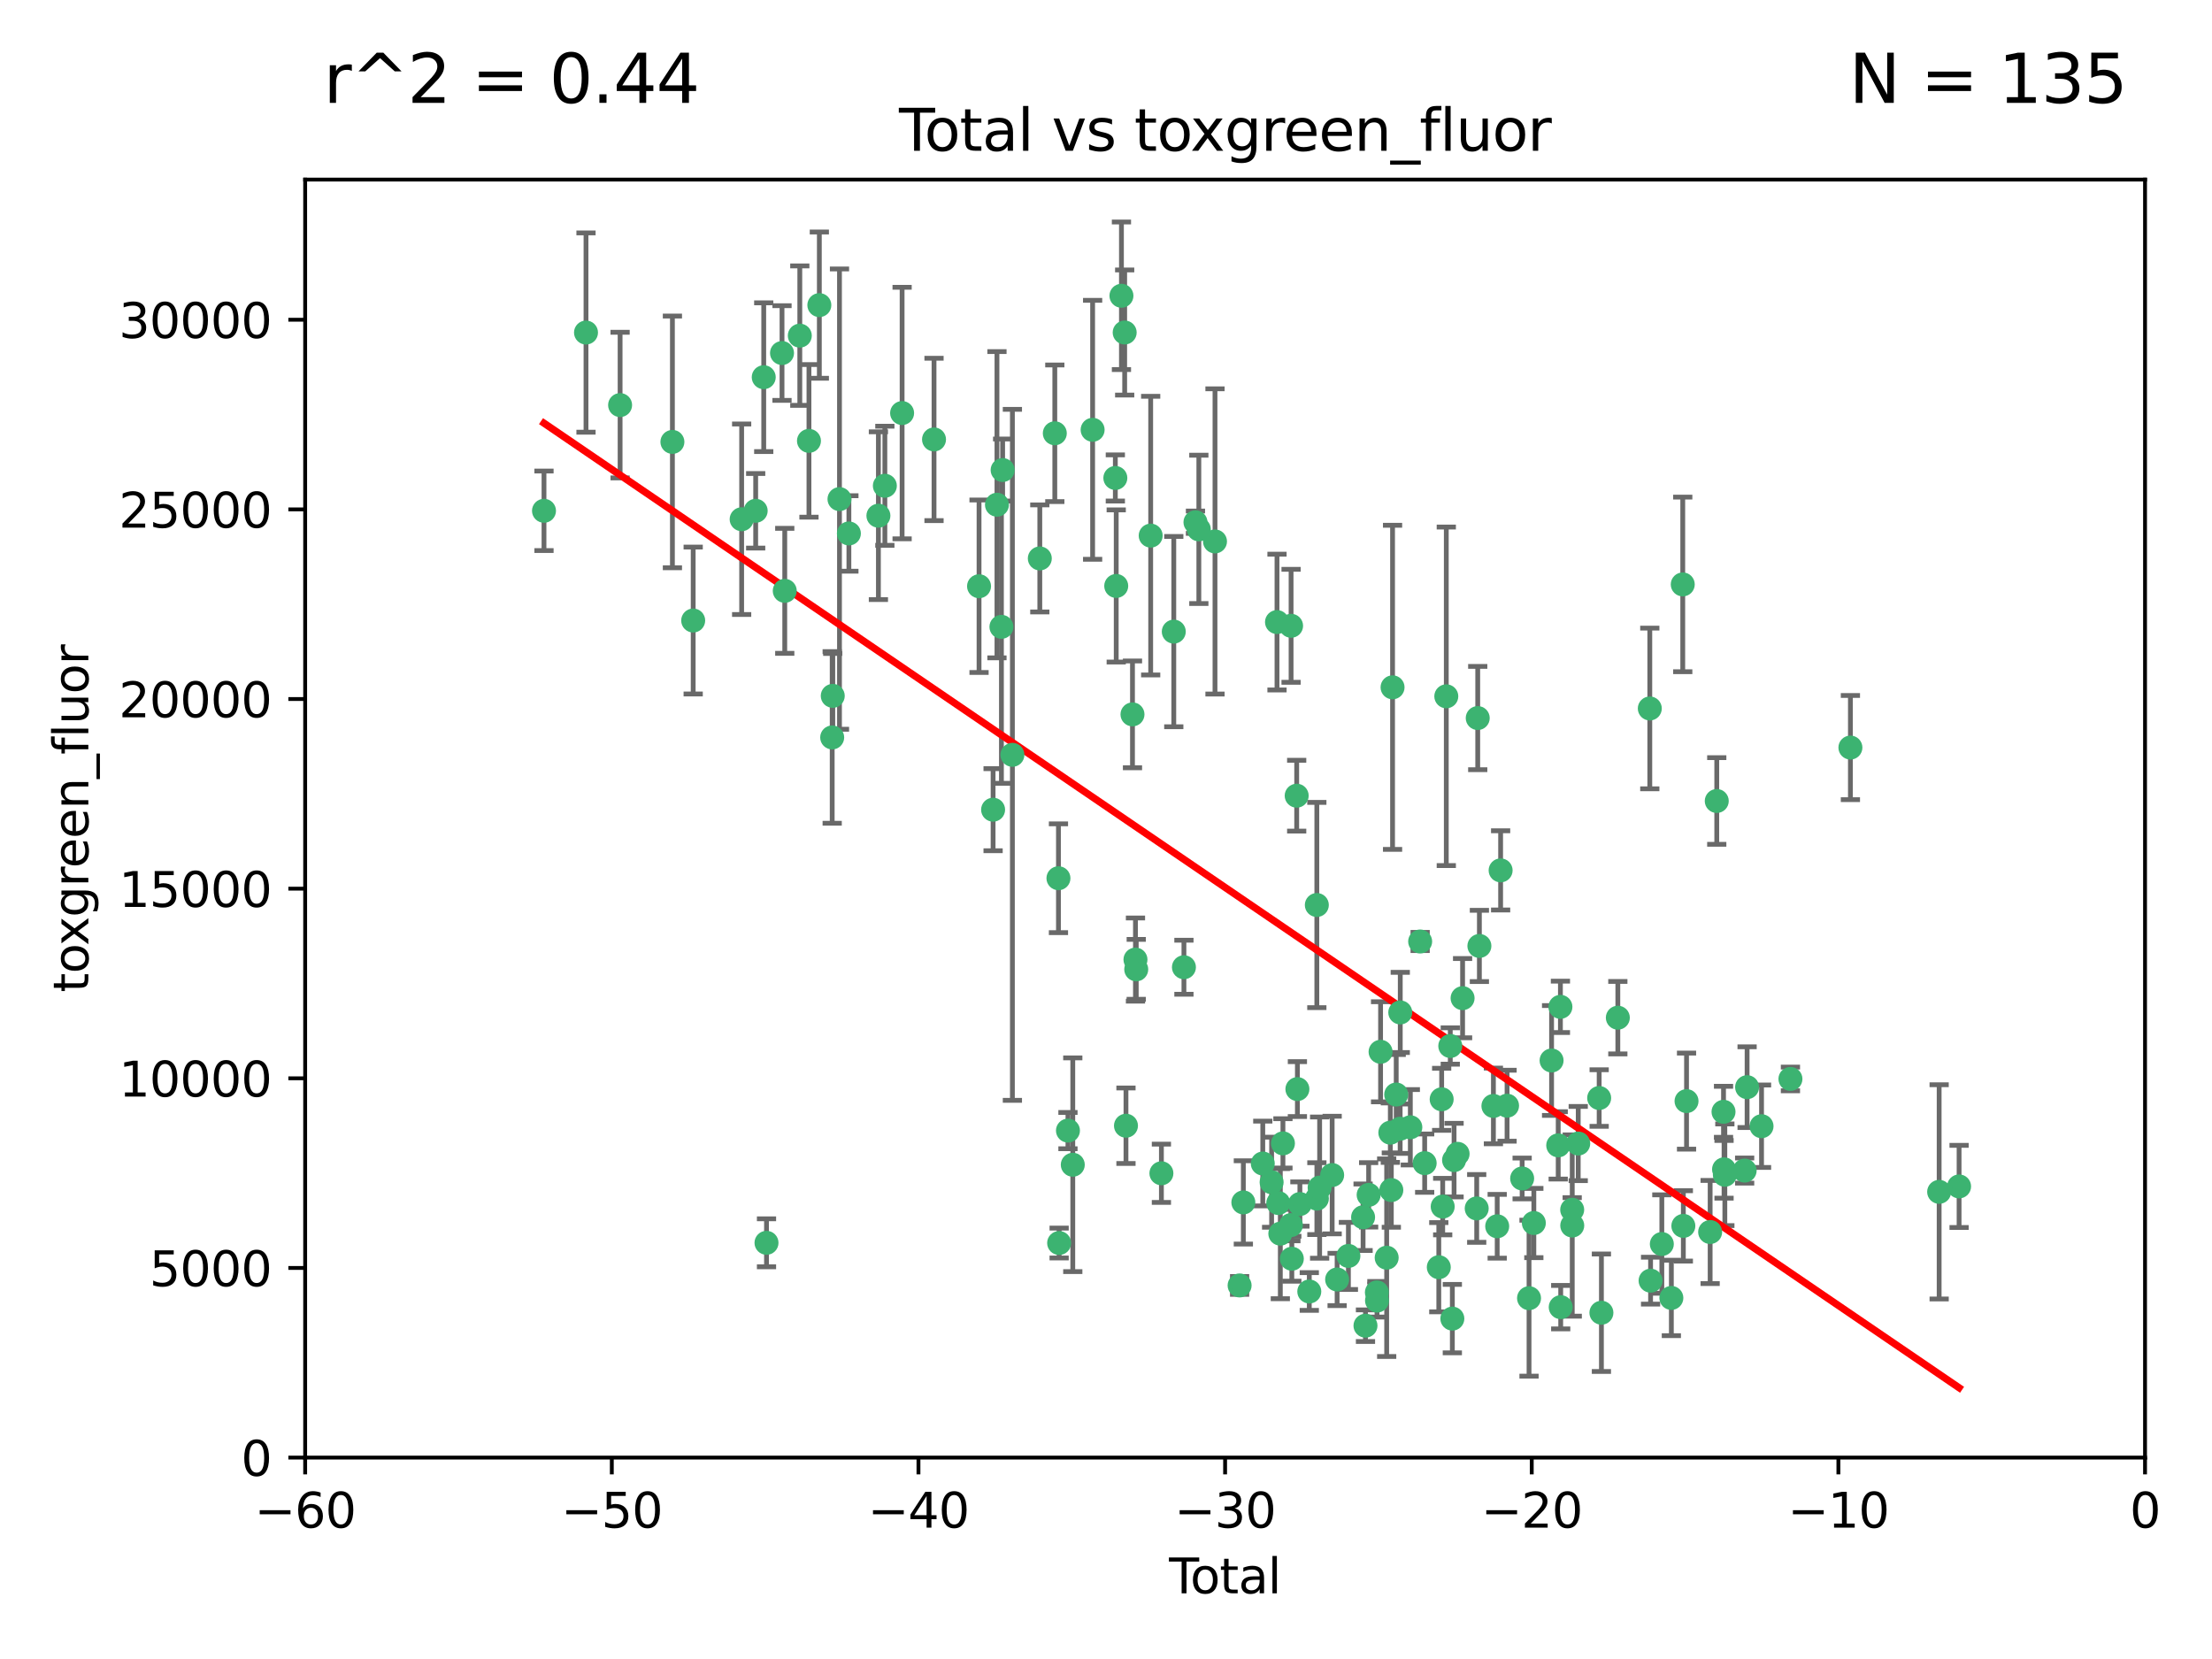 <?xml version="1.0" encoding="utf-8" standalone="no"?>
<!DOCTYPE svg PUBLIC "-//W3C//DTD SVG 1.1//EN"
  "http://www.w3.org/Graphics/SVG/1.1/DTD/svg11.dtd">
<svg xmlns:xlink="http://www.w3.org/1999/xlink" width="460.8pt" height="345.6pt" viewBox="0 0 460.8 345.6" xmlns="http://www.w3.org/2000/svg" version="1.1">
 <defs>
  <style type="text/css">*{stroke-linejoin: round; stroke-linecap: butt}</style>
 </defs>
 <g id="figure_1">
  <g id="patch_1">
   <path d="M 0 345.6 
L 460.8 345.6 
L 460.8 0 
L 0 0 
z
" style="fill: #ffffff"/>
  </g>
  <g id="axes_1">
   <g id="patch_2">
    <path d="M 63.571 303.64 
L 446.85 303.64 
L 446.85 37.411 
L 63.571 37.411 
z
" style="fill: #ffffff"/>
   </g>
   <g id="PathCollection_1">
    <defs>
     <path id="m3c7c71b73b" d="M 0 1.118 
C 0.297 1.118 0.581 1 0.791 0.791 
C 1 0.581 1.118 0.297 1.118 0 
C 1.118 -0.297 1 -0.581 0.791 -0.791 
C 0.581 -1 0.297 -1.118 0 -1.118 
C -0.297 -1.118 -0.581 -1 -0.791 -0.791 
C -1 -0.581 -1.118 -0.297 -1.118 0 
C -1.118 0.297 -1 0.581 -0.791 0.791 
C -0.581 1 -0.297 1.118 0 1.118 
z
" style="stroke: #3cb371"/>
    </defs>
    <g clip-path="url(#pf7e708c750)">
     <use xlink:href="#m3c7c71b73b" x="113.324" y="106.407" style="fill: #3cb371; stroke: #3cb371"/>
     <use xlink:href="#m3c7c71b73b" x="122.075" y="69.276" style="fill: #3cb371; stroke: #3cb371"/>
     <use xlink:href="#m3c7c71b73b" x="129.178" y="84.387" style="fill: #3cb371; stroke: #3cb371"/>
     <use xlink:href="#m3c7c71b73b" x="140.075" y="92.058" style="fill: #3cb371; stroke: #3cb371"/>
     <use xlink:href="#m3c7c71b73b" x="144.404" y="129.266" style="fill: #3cb371; stroke: #3cb371"/>
     <use xlink:href="#m3c7c71b73b" x="154.499" y="108.167" style="fill: #3cb371; stroke: #3cb371"/>
     <use xlink:href="#m3c7c71b73b" x="157.422" y="106.409" style="fill: #3cb371; stroke: #3cb371"/>
     <use xlink:href="#m3c7c71b73b" x="159.1" y="78.577" style="fill: #3cb371; stroke: #3cb371"/>
     <use xlink:href="#m3c7c71b73b" x="159.676" y="258.901" style="fill: #3cb371; stroke: #3cb371"/>
     <use xlink:href="#m3c7c71b73b" x="162.908" y="73.544" style="fill: #3cb371; stroke: #3cb371"/>
     <use xlink:href="#m3c7c71b73b" x="163.479" y="123.084" style="fill: #3cb371; stroke: #3cb371"/>
     <use xlink:href="#m3c7c71b73b" x="166.614" y="69.92" style="fill: #3cb371; stroke: #3cb371"/>
     <use xlink:href="#m3c7c71b73b" x="168.522" y="91.842" style="fill: #3cb371; stroke: #3cb371"/>
     <use xlink:href="#m3c7c71b73b" x="170.683" y="63.561" style="fill: #3cb371; stroke: #3cb371"/>
     <use xlink:href="#m3c7c71b73b" x="173.36" y="153.62" style="fill: #3cb371; stroke: #3cb371"/>
     <use xlink:href="#m3c7c71b73b" x="173.478" y="144.96" style="fill: #3cb371; stroke: #3cb371"/>
     <use xlink:href="#m3c7c71b73b" x="174.881" y="103.972" style="fill: #3cb371; stroke: #3cb371"/>
     <use xlink:href="#m3c7c71b73b" x="176.84" y="111.129" style="fill: #3cb371; stroke: #3cb371"/>
     <use xlink:href="#m3c7c71b73b" x="182.989" y="107.43" style="fill: #3cb371; stroke: #3cb371"/>
     <use xlink:href="#m3c7c71b73b" x="184.332" y="101.196" style="fill: #3cb371; stroke: #3cb371"/>
     <use xlink:href="#m3c7c71b73b" x="187.925" y="86.045" style="fill: #3cb371; stroke: #3cb371"/>
     <use xlink:href="#m3c7c71b73b" x="194.574" y="91.543" style="fill: #3cb371; stroke: #3cb371"/>
     <use xlink:href="#m3c7c71b73b" x="203.952" y="122.124" style="fill: #3cb371; stroke: #3cb371"/>
     <use xlink:href="#m3c7c71b73b" x="206.88" y="168.674" style="fill: #3cb371; stroke: #3cb371"/>
     <use xlink:href="#m3c7c71b73b" x="207.685" y="105.145" style="fill: #3cb371; stroke: #3cb371"/>
     <use xlink:href="#m3c7c71b73b" x="208.616" y="130.584" style="fill: #3cb371; stroke: #3cb371"/>
     <use xlink:href="#m3c7c71b73b" x="208.867" y="97.916" style="fill: #3cb371; stroke: #3cb371"/>
     <use xlink:href="#m3c7c71b73b" x="210.9" y="157.245" style="fill: #3cb371; stroke: #3cb371"/>
     <use xlink:href="#m3c7c71b73b" x="216.611" y="116.33" style="fill: #3cb371; stroke: #3cb371"/>
     <use xlink:href="#m3c7c71b73b" x="219.736" y="90.261" style="fill: #3cb371; stroke: #3cb371"/>
     <use xlink:href="#m3c7c71b73b" x="220.495" y="182.951" style="fill: #3cb371; stroke: #3cb371"/>
     <use xlink:href="#m3c7c71b73b" x="220.638" y="258.946" style="fill: #3cb371; stroke: #3cb371"/>
     <use xlink:href="#m3c7c71b73b" x="222.475" y="235.524" style="fill: #3cb371; stroke: #3cb371"/>
     <use xlink:href="#m3c7c71b73b" x="223.48" y="242.64" style="fill: #3cb371; stroke: #3cb371"/>
     <use xlink:href="#m3c7c71b73b" x="227.613" y="89.534" style="fill: #3cb371; stroke: #3cb371"/>
     <use xlink:href="#m3c7c71b73b" x="232.345" y="99.569" style="fill: #3cb371; stroke: #3cb371"/>
     <use xlink:href="#m3c7c71b73b" x="232.53" y="122.066" style="fill: #3cb371; stroke: #3cb371"/>
     <use xlink:href="#m3c7c71b73b" x="233.617" y="61.614" style="fill: #3cb371; stroke: #3cb371"/>
     <use xlink:href="#m3c7c71b73b" x="234.291" y="69.268" style="fill: #3cb371; stroke: #3cb371"/>
     <use xlink:href="#m3c7c71b73b" x="234.56" y="234.509" style="fill: #3cb371; stroke: #3cb371"/>
     <use xlink:href="#m3c7c71b73b" x="235.917" y="148.819" style="fill: #3cb371; stroke: #3cb371"/>
     <use xlink:href="#m3c7c71b73b" x="236.539" y="199.895" style="fill: #3cb371; stroke: #3cb371"/>
     <use xlink:href="#m3c7c71b73b" x="236.699" y="201.933" style="fill: #3cb371; stroke: #3cb371"/>
     <use xlink:href="#m3c7c71b73b" x="239.709" y="111.579" style="fill: #3cb371; stroke: #3cb371"/>
     <use xlink:href="#m3c7c71b73b" x="241.942" y="244.417" style="fill: #3cb371; stroke: #3cb371"/>
     <use xlink:href="#m3c7c71b73b" x="244.521" y="131.576" style="fill: #3cb371; stroke: #3cb371"/>
     <use xlink:href="#m3c7c71b73b" x="246.634" y="201.492" style="fill: #3cb371; stroke: #3cb371"/>
     <use xlink:href="#m3c7c71b73b" x="249.037" y="108.788" style="fill: #3cb371; stroke: #3cb371"/>
     <use xlink:href="#m3c7c71b73b" x="249.741" y="110.277" style="fill: #3cb371; stroke: #3cb371"/>
     <use xlink:href="#m3c7c71b73b" x="253.106" y="112.79" style="fill: #3cb371; stroke: #3cb371"/>
     <use xlink:href="#m3c7c71b73b" x="258.233" y="267.781" style="fill: #3cb371; stroke: #3cb371"/>
     <use xlink:href="#m3c7c71b73b" x="259.013" y="250.485" style="fill: #3cb371; stroke: #3cb371"/>
     <use xlink:href="#m3c7c71b73b" x="263.059" y="242.381" style="fill: #3cb371; stroke: #3cb371"/>
     <use xlink:href="#m3c7c71b73b" x="264.901" y="246.279" style="fill: #3cb371; stroke: #3cb371"/>
     <use xlink:href="#m3c7c71b73b" x="266.022" y="129.589" style="fill: #3cb371; stroke: #3cb371"/>
     <use xlink:href="#m3c7c71b73b" x="266.284" y="250.612" style="fill: #3cb371; stroke: #3cb371"/>
     <use xlink:href="#m3c7c71b73b" x="266.715" y="256.992" style="fill: #3cb371; stroke: #3cb371"/>
     <use xlink:href="#m3c7c71b73b" x="267.259" y="238.185" style="fill: #3cb371; stroke: #3cb371"/>
     <use xlink:href="#m3c7c71b73b" x="268.915" y="255.21" style="fill: #3cb371; stroke: #3cb371"/>
     <use xlink:href="#m3c7c71b73b" x="268.956" y="130.365" style="fill: #3cb371; stroke: #3cb371"/>
     <use xlink:href="#m3c7c71b73b" x="269.11" y="262.218" style="fill: #3cb371; stroke: #3cb371"/>
     <use xlink:href="#m3c7c71b73b" x="270.123" y="165.758" style="fill: #3cb371; stroke: #3cb371"/>
     <use xlink:href="#m3c7c71b73b" x="270.272" y="226.876" style="fill: #3cb371; stroke: #3cb371"/>
     <use xlink:href="#m3c7c71b73b" x="270.791" y="250.823" style="fill: #3cb371; stroke: #3cb371"/>
     <use xlink:href="#m3c7c71b73b" x="272.749" y="269.044" style="fill: #3cb371; stroke: #3cb371"/>
     <use xlink:href="#m3c7c71b73b" x="274.32" y="188.53" style="fill: #3cb371; stroke: #3cb371"/>
     <use xlink:href="#m3c7c71b73b" x="274.329" y="249.694" style="fill: #3cb371; stroke: #3cb371"/>
     <use xlink:href="#m3c7c71b73b" x="274.903" y="247.401" style="fill: #3cb371; stroke: #3cb371"/>
     <use xlink:href="#m3c7c71b73b" x="277.512" y="244.785" style="fill: #3cb371; stroke: #3cb371"/>
     <use xlink:href="#m3c7c71b73b" x="278.547" y="266.536" style="fill: #3cb371; stroke: #3cb371"/>
     <use xlink:href="#m3c7c71b73b" x="280.898" y="261.632" style="fill: #3cb371; stroke: #3cb371"/>
     <use xlink:href="#m3c7c71b73b" x="283.955" y="253.571" style="fill: #3cb371; stroke: #3cb371"/>
     <use xlink:href="#m3c7c71b73b" x="284.454" y="276.165" style="fill: #3cb371; stroke: #3cb371"/>
     <use xlink:href="#m3c7c71b73b" x="285.113" y="248.914" style="fill: #3cb371; stroke: #3cb371"/>
     <use xlink:href="#m3c7c71b73b" x="286.83" y="269.232" style="fill: #3cb371; stroke: #3cb371"/>
     <use xlink:href="#m3c7c71b73b" x="286.857" y="270.942" style="fill: #3cb371; stroke: #3cb371"/>
     <use xlink:href="#m3c7c71b73b" x="287.598" y="219.109" style="fill: #3cb371; stroke: #3cb371"/>
     <use xlink:href="#m3c7c71b73b" x="288.87" y="262" style="fill: #3cb371; stroke: #3cb371"/>
     <use xlink:href="#m3c7c71b73b" x="289.632" y="235.955" style="fill: #3cb371; stroke: #3cb371"/>
     <use xlink:href="#m3c7c71b73b" x="289.839" y="247.916" style="fill: #3cb371; stroke: #3cb371"/>
     <use xlink:href="#m3c7c71b73b" x="290.095" y="143.182" style="fill: #3cb371; stroke: #3cb371"/>
     <use xlink:href="#m3c7c71b73b" x="290.857" y="228.009" style="fill: #3cb371; stroke: #3cb371"/>
     <use xlink:href="#m3c7c71b73b" x="291.676" y="235.133" style="fill: #3cb371; stroke: #3cb371"/>
     <use xlink:href="#m3c7c71b73b" x="291.701" y="210.909" style="fill: #3cb371; stroke: #3cb371"/>
     <use xlink:href="#m3c7c71b73b" x="293.798" y="234.83" style="fill: #3cb371; stroke: #3cb371"/>
     <use xlink:href="#m3c7c71b73b" x="295.844" y="196.128" style="fill: #3cb371; stroke: #3cb371"/>
     <use xlink:href="#m3c7c71b73b" x="296.784" y="242.305" style="fill: #3cb371; stroke: #3cb371"/>
     <use xlink:href="#m3c7c71b73b" x="299.727" y="263.982" style="fill: #3cb371; stroke: #3cb371"/>
     <use xlink:href="#m3c7c71b73b" x="300.325" y="229.002" style="fill: #3cb371; stroke: #3cb371"/>
     <use xlink:href="#m3c7c71b73b" x="300.54" y="251.353" style="fill: #3cb371; stroke: #3cb371"/>
     <use xlink:href="#m3c7c71b73b" x="301.29" y="145.054" style="fill: #3cb371; stroke: #3cb371"/>
     <use xlink:href="#m3c7c71b73b" x="302.119" y="217.901" style="fill: #3cb371; stroke: #3cb371"/>
     <use xlink:href="#m3c7c71b73b" x="302.549" y="274.693" style="fill: #3cb371; stroke: #3cb371"/>
     <use xlink:href="#m3c7c71b73b" x="302.908" y="241.673" style="fill: #3cb371; stroke: #3cb371"/>
     <use xlink:href="#m3c7c71b73b" x="303.645" y="240.362" style="fill: #3cb371; stroke: #3cb371"/>
     <use xlink:href="#m3c7c71b73b" x="304.684" y="207.934" style="fill: #3cb371; stroke: #3cb371"/>
     <use xlink:href="#m3c7c71b73b" x="307.624" y="251.737" style="fill: #3cb371; stroke: #3cb371"/>
     <use xlink:href="#m3c7c71b73b" x="307.838" y="149.585" style="fill: #3cb371; stroke: #3cb371"/>
     <use xlink:href="#m3c7c71b73b" x="308.184" y="197.058" style="fill: #3cb371; stroke: #3cb371"/>
     <use xlink:href="#m3c7c71b73b" x="311.105" y="230.391" style="fill: #3cb371; stroke: #3cb371"/>
     <use xlink:href="#m3c7c71b73b" x="311.894" y="255.455" style="fill: #3cb371; stroke: #3cb371"/>
     <use xlink:href="#m3c7c71b73b" x="312.607" y="181.315" style="fill: #3cb371; stroke: #3cb371"/>
     <use xlink:href="#m3c7c71b73b" x="313.949" y="230.336" style="fill: #3cb371; stroke: #3cb371"/>
     <use xlink:href="#m3c7c71b73b" x="317.09" y="245.498" style="fill: #3cb371; stroke: #3cb371"/>
     <use xlink:href="#m3c7c71b73b" x="318.526" y="270.434" style="fill: #3cb371; stroke: #3cb371"/>
     <use xlink:href="#m3c7c71b73b" x="319.527" y="254.778" style="fill: #3cb371; stroke: #3cb371"/>
     <use xlink:href="#m3c7c71b73b" x="323.223" y="220.92" style="fill: #3cb371; stroke: #3cb371"/>
     <use xlink:href="#m3c7c71b73b" x="324.605" y="238.601" style="fill: #3cb371; stroke: #3cb371"/>
     <use xlink:href="#m3c7c71b73b" x="325.065" y="209.744" style="fill: #3cb371; stroke: #3cb371"/>
     <use xlink:href="#m3c7c71b73b" x="325.125" y="272.306" style="fill: #3cb371; stroke: #3cb371"/>
     <use xlink:href="#m3c7c71b73b" x="327.515" y="252.012" style="fill: #3cb371; stroke: #3cb371"/>
     <use xlink:href="#m3c7c71b73b" x="327.528" y="255.301" style="fill: #3cb371; stroke: #3cb371"/>
     <use xlink:href="#m3c7c71b73b" x="328.774" y="238.222" style="fill: #3cb371; stroke: #3cb371"/>
     <use xlink:href="#m3c7c71b73b" x="333.135" y="228.737" style="fill: #3cb371; stroke: #3cb371"/>
     <use xlink:href="#m3c7c71b73b" x="333.603" y="273.467" style="fill: #3cb371; stroke: #3cb371"/>
     <use xlink:href="#m3c7c71b73b" x="337.025" y="212.005" style="fill: #3cb371; stroke: #3cb371"/>
     <use xlink:href="#m3c7c71b73b" x="343.683" y="147.587" style="fill: #3cb371; stroke: #3cb371"/>
     <use xlink:href="#m3c7c71b73b" x="343.846" y="266.787" style="fill: #3cb371; stroke: #3cb371"/>
     <use xlink:href="#m3c7c71b73b" x="346.19" y="259.154" style="fill: #3cb371; stroke: #3cb371"/>
     <use xlink:href="#m3c7c71b73b" x="348.174" y="270.383" style="fill: #3cb371; stroke: #3cb371"/>
     <use xlink:href="#m3c7c71b73b" x="350.548" y="121.744" style="fill: #3cb371; stroke: #3cb371"/>
     <use xlink:href="#m3c7c71b73b" x="350.672" y="255.376" style="fill: #3cb371; stroke: #3cb371"/>
     <use xlink:href="#m3c7c71b73b" x="351.336" y="229.381" style="fill: #3cb371; stroke: #3cb371"/>
     <use xlink:href="#m3c7c71b73b" x="356.254" y="256.651" style="fill: #3cb371; stroke: #3cb371"/>
     <use xlink:href="#m3c7c71b73b" x="357.632" y="166.862" style="fill: #3cb371; stroke: #3cb371"/>
     <use xlink:href="#m3c7c71b73b" x="359.041" y="231.609" style="fill: #3cb371; stroke: #3cb371"/>
     <use xlink:href="#m3c7c71b73b" x="359.15" y="243.591" style="fill: #3cb371; stroke: #3cb371"/>
     <use xlink:href="#m3c7c71b73b" x="359.317" y="244.726" style="fill: #3cb371; stroke: #3cb371"/>
     <use xlink:href="#m3c7c71b73b" x="363.442" y="243.853" style="fill: #3cb371; stroke: #3cb371"/>
     <use xlink:href="#m3c7c71b73b" x="363.952" y="226.477" style="fill: #3cb371; stroke: #3cb371"/>
     <use xlink:href="#m3c7c71b73b" x="366.961" y="234.61" style="fill: #3cb371; stroke: #3cb371"/>
     <use xlink:href="#m3c7c71b73b" x="372.98" y="224.762" style="fill: #3cb371; stroke: #3cb371"/>
     <use xlink:href="#m3c7c71b73b" x="385.474" y="155.731" style="fill: #3cb371; stroke: #3cb371"/>
     <use xlink:href="#m3c7c71b73b" x="403.96" y="248.284" style="fill: #3cb371; stroke: #3cb371"/>
     <use xlink:href="#m3c7c71b73b" x="408.113" y="247.152" style="fill: #3cb371; stroke: #3cb371"/>
    </g>
   </g>
   <g id="matplotlib.axis_1">
    <g id="xtick_1">
     <g id="line2d_1">
      <defs>
       <path id="m84da7ab6aa" d="M 0 0 
L 0 3.5 
" style="stroke: #000000; stroke-width: 0.8"/>
      </defs>
      <g>
       <use xlink:href="#m84da7ab6aa" x="63.571" y="303.64" style="stroke: #000000; stroke-width: 0.8"/>
      </g>
     </g>
     <g id="text_1">
      <!-- −60 -->
      <g transform="translate(53.019 318.238)scale(0.1 -0.1)">
       <defs>
        <path id="DejaVuSans-2212" d="M 678 2272 
L 4684 2272 
L 4684 1741 
L 678 1741 
L 678 2272 
z
" transform="scale(0.016)"/>
        <path id="DejaVuSans-36" d="M 2113 2584 
Q 1688 2584 1439 2293 
Q 1191 2003 1191 1497 
Q 1191 994 1439 701 
Q 1688 409 2113 409 
Q 2538 409 2786 701 
Q 3034 994 3034 1497 
Q 3034 2003 2786 2293 
Q 2538 2584 2113 2584 
z
M 3366 4563 
L 3366 3988 
Q 3128 4100 2886 4159 
Q 2644 4219 2406 4219 
Q 1781 4219 1451 3797 
Q 1122 3375 1075 2522 
Q 1259 2794 1537 2939 
Q 1816 3084 2150 3084 
Q 2853 3084 3261 2657 
Q 3669 2231 3669 1497 
Q 3669 778 3244 343 
Q 2819 -91 2113 -91 
Q 1303 -91 875 529 
Q 447 1150 447 2328 
Q 447 3434 972 4092 
Q 1497 4750 2381 4750 
Q 2619 4750 2861 4703 
Q 3103 4656 3366 4563 
z
" transform="scale(0.016)"/>
        <path id="DejaVuSans-30" d="M 2034 4250 
Q 1547 4250 1301 3770 
Q 1056 3291 1056 2328 
Q 1056 1369 1301 889 
Q 1547 409 2034 409 
Q 2525 409 2770 889 
Q 3016 1369 3016 2328 
Q 3016 3291 2770 3770 
Q 2525 4250 2034 4250 
z
M 2034 4750 
Q 2819 4750 3233 4129 
Q 3647 3509 3647 2328 
Q 3647 1150 3233 529 
Q 2819 -91 2034 -91 
Q 1250 -91 836 529 
Q 422 1150 422 2328 
Q 422 3509 836 4129 
Q 1250 4750 2034 4750 
z
" transform="scale(0.016)"/>
       </defs>
       <use xlink:href="#DejaVuSans-2212"/>
       <use xlink:href="#DejaVuSans-36" x="83.789"/>
       <use xlink:href="#DejaVuSans-30" x="147.412"/>
      </g>
     </g>
    </g>
    <g id="xtick_2">
     <g id="line2d_2">
      <g>
       <use xlink:href="#m84da7ab6aa" x="127.451" y="303.64" style="stroke: #000000; stroke-width: 0.8"/>
      </g>
     </g>
     <g id="text_2">
      <!-- −50 -->
      <g transform="translate(116.899 318.238)scale(0.1 -0.1)">
       <defs>
        <path id="DejaVuSans-35" d="M 691 4666 
L 3169 4666 
L 3169 4134 
L 1269 4134 
L 1269 2991 
Q 1406 3038 1543 3061 
Q 1681 3084 1819 3084 
Q 2600 3084 3056 2656 
Q 3513 2228 3513 1497 
Q 3513 744 3044 326 
Q 2575 -91 1722 -91 
Q 1428 -91 1123 -41 
Q 819 9 494 109 
L 494 744 
Q 775 591 1075 516 
Q 1375 441 1709 441 
Q 2250 441 2565 725 
Q 2881 1009 2881 1497 
Q 2881 1984 2565 2268 
Q 2250 2553 1709 2553 
Q 1456 2553 1204 2497 
Q 953 2441 691 2322 
L 691 4666 
z
" transform="scale(0.016)"/>
       </defs>
       <use xlink:href="#DejaVuSans-2212"/>
       <use xlink:href="#DejaVuSans-35" x="83.789"/>
       <use xlink:href="#DejaVuSans-30" x="147.412"/>
      </g>
     </g>
    </g>
    <g id="xtick_3">
     <g id="line2d_3">
      <g>
       <use xlink:href="#m84da7ab6aa" x="191.331" y="303.64" style="stroke: #000000; stroke-width: 0.8"/>
      </g>
     </g>
     <g id="text_3">
      <!-- −40 -->
      <g transform="translate(180.778 318.238)scale(0.1 -0.1)">
       <defs>
        <path id="DejaVuSans-34" d="M 2419 4116 
L 825 1625 
L 2419 1625 
L 2419 4116 
z
M 2253 4666 
L 3047 4666 
L 3047 1625 
L 3713 1625 
L 3713 1100 
L 3047 1100 
L 3047 0 
L 2419 0 
L 2419 1100 
L 313 1100 
L 313 1709 
L 2253 4666 
z
" transform="scale(0.016)"/>
       </defs>
       <use xlink:href="#DejaVuSans-2212"/>
       <use xlink:href="#DejaVuSans-34" x="83.789"/>
       <use xlink:href="#DejaVuSans-30" x="147.412"/>
      </g>
     </g>
    </g>
    <g id="xtick_4">
     <g id="line2d_4">
      <g>
       <use xlink:href="#m84da7ab6aa" x="255.211" y="303.64" style="stroke: #000000; stroke-width: 0.8"/>
      </g>
     </g>
     <g id="text_4">
      <!-- −30 -->
      <g transform="translate(244.658 318.238)scale(0.1 -0.1)">
       <defs>
        <path id="DejaVuSans-33" d="M 2597 2516 
Q 3050 2419 3304 2112 
Q 3559 1806 3559 1356 
Q 3559 666 3084 287 
Q 2609 -91 1734 -91 
Q 1441 -91 1130 -33 
Q 819 25 488 141 
L 488 750 
Q 750 597 1062 519 
Q 1375 441 1716 441 
Q 2309 441 2620 675 
Q 2931 909 2931 1356 
Q 2931 1769 2642 2001 
Q 2353 2234 1838 2234 
L 1294 2234 
L 1294 2753 
L 1863 2753 
Q 2328 2753 2575 2939 
Q 2822 3125 2822 3475 
Q 2822 3834 2567 4026 
Q 2313 4219 1838 4219 
Q 1578 4219 1281 4162 
Q 984 4106 628 3988 
L 628 4550 
Q 988 4650 1302 4700 
Q 1616 4750 1894 4750 
Q 2613 4750 3031 4423 
Q 3450 4097 3450 3541 
Q 3450 3153 3228 2886 
Q 3006 2619 2597 2516 
z
" transform="scale(0.016)"/>
       </defs>
       <use xlink:href="#DejaVuSans-2212"/>
       <use xlink:href="#DejaVuSans-33" x="83.789"/>
       <use xlink:href="#DejaVuSans-30" x="147.412"/>
      </g>
     </g>
    </g>
    <g id="xtick_5">
     <g id="line2d_5">
      <g>
       <use xlink:href="#m84da7ab6aa" x="319.09" y="303.64" style="stroke: #000000; stroke-width: 0.8"/>
      </g>
     </g>
     <g id="text_5">
      <!-- −20 -->
      <g transform="translate(308.538 318.238)scale(0.1 -0.1)">
       <defs>
        <path id="DejaVuSans-32" d="M 1228 531 
L 3431 531 
L 3431 0 
L 469 0 
L 469 531 
Q 828 903 1448 1529 
Q 2069 2156 2228 2338 
Q 2531 2678 2651 2914 
Q 2772 3150 2772 3378 
Q 2772 3750 2511 3984 
Q 2250 4219 1831 4219 
Q 1534 4219 1204 4116 
Q 875 4013 500 3803 
L 500 4441 
Q 881 4594 1212 4672 
Q 1544 4750 1819 4750 
Q 2544 4750 2975 4387 
Q 3406 4025 3406 3419 
Q 3406 3131 3298 2873 
Q 3191 2616 2906 2266 
Q 2828 2175 2409 1742 
Q 1991 1309 1228 531 
z
" transform="scale(0.016)"/>
       </defs>
       <use xlink:href="#DejaVuSans-2212"/>
       <use xlink:href="#DejaVuSans-32" x="83.789"/>
       <use xlink:href="#DejaVuSans-30" x="147.412"/>
      </g>
     </g>
    </g>
    <g id="xtick_6">
     <g id="line2d_6">
      <g>
       <use xlink:href="#m84da7ab6aa" x="382.97" y="303.64" style="stroke: #000000; stroke-width: 0.8"/>
      </g>
     </g>
     <g id="text_6">
      <!-- −10 -->
      <g transform="translate(372.418 318.238)scale(0.1 -0.1)">
       <defs>
        <path id="DejaVuSans-31" d="M 794 531 
L 1825 531 
L 1825 4091 
L 703 3866 
L 703 4441 
L 1819 4666 
L 2450 4666 
L 2450 531 
L 3481 531 
L 3481 0 
L 794 0 
L 794 531 
z
" transform="scale(0.016)"/>
       </defs>
       <use xlink:href="#DejaVuSans-2212"/>
       <use xlink:href="#DejaVuSans-31" x="83.789"/>
       <use xlink:href="#DejaVuSans-30" x="147.412"/>
      </g>
     </g>
    </g>
    <g id="xtick_7">
     <g id="line2d_7">
      <g>
       <use xlink:href="#m84da7ab6aa" x="446.85" y="303.64" style="stroke: #000000; stroke-width: 0.8"/>
      </g>
     </g>
     <g id="text_7">
      <!-- 0 -->
      <g transform="translate(443.669 318.238)scale(0.1 -0.1)">
       <use xlink:href="#DejaVuSans-30"/>
      </g>
     </g>
    </g>
    <g id="text_8">
     <!-- Total -->
     <g transform="translate(243.534 331.917)scale(0.1 -0.1)">
      <defs>
       <path id="DejaVuSans-54" d="M -19 4666 
L 3928 4666 
L 3928 4134 
L 2272 4134 
L 2272 0 
L 1638 0 
L 1638 4134 
L -19 4134 
L -19 4666 
z
" transform="scale(0.016)"/>
       <path id="DejaVuSans-6f" d="M 1959 3097 
Q 1497 3097 1228 2736 
Q 959 2375 959 1747 
Q 959 1119 1226 758 
Q 1494 397 1959 397 
Q 2419 397 2687 759 
Q 2956 1122 2956 1747 
Q 2956 2369 2687 2733 
Q 2419 3097 1959 3097 
z
M 1959 3584 
Q 2709 3584 3137 3096 
Q 3566 2609 3566 1747 
Q 3566 888 3137 398 
Q 2709 -91 1959 -91 
Q 1206 -91 779 398 
Q 353 888 353 1747 
Q 353 2609 779 3096 
Q 1206 3584 1959 3584 
z
" transform="scale(0.016)"/>
       <path id="DejaVuSans-74" d="M 1172 4494 
L 1172 3500 
L 2356 3500 
L 2356 3053 
L 1172 3053 
L 1172 1153 
Q 1172 725 1289 603 
Q 1406 481 1766 481 
L 2356 481 
L 2356 0 
L 1766 0 
Q 1100 0 847 248 
Q 594 497 594 1153 
L 594 3053 
L 172 3053 
L 172 3500 
L 594 3500 
L 594 4494 
L 1172 4494 
z
" transform="scale(0.016)"/>
       <path id="DejaVuSans-61" d="M 2194 1759 
Q 1497 1759 1228 1600 
Q 959 1441 959 1056 
Q 959 750 1161 570 
Q 1363 391 1709 391 
Q 2188 391 2477 730 
Q 2766 1069 2766 1631 
L 2766 1759 
L 2194 1759 
z
M 3341 1997 
L 3341 0 
L 2766 0 
L 2766 531 
Q 2569 213 2275 61 
Q 1981 -91 1556 -91 
Q 1019 -91 701 211 
Q 384 513 384 1019 
Q 384 1609 779 1909 
Q 1175 2209 1959 2209 
L 2766 2209 
L 2766 2266 
Q 2766 2663 2505 2880 
Q 2244 3097 1772 3097 
Q 1472 3097 1187 3025 
Q 903 2953 641 2809 
L 641 3341 
Q 956 3463 1253 3523 
Q 1550 3584 1831 3584 
Q 2591 3584 2966 3190 
Q 3341 2797 3341 1997 
z
" transform="scale(0.016)"/>
       <path id="DejaVuSans-6c" d="M 603 4863 
L 1178 4863 
L 1178 0 
L 603 0 
L 603 4863 
z
" transform="scale(0.016)"/>
      </defs>
      <use xlink:href="#DejaVuSans-54"/>
      <use xlink:href="#DejaVuSans-6f" x="44.084"/>
      <use xlink:href="#DejaVuSans-74" x="105.266"/>
      <use xlink:href="#DejaVuSans-61" x="144.475"/>
      <use xlink:href="#DejaVuSans-6c" x="205.754"/>
     </g>
    </g>
   </g>
   <g id="matplotlib.axis_2">
    <g id="ytick_1">
     <g id="line2d_8">
      <defs>
       <path id="ma786ef4978" d="M 0 0 
L -3.5 0 
" style="stroke: #000000; stroke-width: 0.8"/>
      </defs>
      <g>
       <use xlink:href="#ma786ef4978" x="63.571" y="303.64" style="stroke: #000000; stroke-width: 0.8"/>
      </g>
     </g>
     <g id="text_9">
      <!-- 0 -->
      <g transform="translate(50.209 307.439)scale(0.1 -0.1)">
       <use xlink:href="#DejaVuSans-30"/>
      </g>
     </g>
    </g>
    <g id="ytick_2">
     <g id="line2d_9">
      <g>
       <use xlink:href="#ma786ef4978" x="63.571" y="264.135" style="stroke: #000000; stroke-width: 0.8"/>
      </g>
     </g>
     <g id="text_10">
      <!-- 5000 -->
      <g transform="translate(31.121 267.934)scale(0.1 -0.1)">
       <use xlink:href="#DejaVuSans-35"/>
       <use xlink:href="#DejaVuSans-30" x="63.623"/>
       <use xlink:href="#DejaVuSans-30" x="127.246"/>
       <use xlink:href="#DejaVuSans-30" x="190.869"/>
      </g>
     </g>
    </g>
    <g id="ytick_3">
     <g id="line2d_10">
      <g>
       <use xlink:href="#ma786ef4978" x="63.571" y="224.63" style="stroke: #000000; stroke-width: 0.8"/>
      </g>
     </g>
     <g id="text_11">
      <!-- 10000 -->
      <g transform="translate(24.759 228.429)scale(0.1 -0.1)">
       <use xlink:href="#DejaVuSans-31"/>
       <use xlink:href="#DejaVuSans-30" x="63.623"/>
       <use xlink:href="#DejaVuSans-30" x="127.246"/>
       <use xlink:href="#DejaVuSans-30" x="190.869"/>
       <use xlink:href="#DejaVuSans-30" x="254.492"/>
      </g>
     </g>
    </g>
    <g id="ytick_4">
     <g id="line2d_11">
      <g>
       <use xlink:href="#ma786ef4978" x="63.571" y="185.125" style="stroke: #000000; stroke-width: 0.8"/>
      </g>
     </g>
     <g id="text_12">
      <!-- 15000 -->
      <g transform="translate(24.759 188.924)scale(0.1 -0.1)">
       <use xlink:href="#DejaVuSans-31"/>
       <use xlink:href="#DejaVuSans-35" x="63.623"/>
       <use xlink:href="#DejaVuSans-30" x="127.246"/>
       <use xlink:href="#DejaVuSans-30" x="190.869"/>
       <use xlink:href="#DejaVuSans-30" x="254.492"/>
      </g>
     </g>
    </g>
    <g id="ytick_5">
     <g id="line2d_12">
      <g>
       <use xlink:href="#ma786ef4978" x="63.571" y="145.62" style="stroke: #000000; stroke-width: 0.8"/>
      </g>
     </g>
     <g id="text_13">
      <!-- 20000 -->
      <g transform="translate(24.759 149.419)scale(0.1 -0.1)">
       <use xlink:href="#DejaVuSans-32"/>
       <use xlink:href="#DejaVuSans-30" x="63.623"/>
       <use xlink:href="#DejaVuSans-30" x="127.246"/>
       <use xlink:href="#DejaVuSans-30" x="190.869"/>
       <use xlink:href="#DejaVuSans-30" x="254.492"/>
      </g>
     </g>
    </g>
    <g id="ytick_6">
     <g id="line2d_13">
      <g>
       <use xlink:href="#ma786ef4978" x="63.571" y="106.115" style="stroke: #000000; stroke-width: 0.8"/>
      </g>
     </g>
     <g id="text_14">
      <!-- 25000 -->
      <g transform="translate(24.759 109.914)scale(0.1 -0.1)">
       <use xlink:href="#DejaVuSans-32"/>
       <use xlink:href="#DejaVuSans-35" x="63.623"/>
       <use xlink:href="#DejaVuSans-30" x="127.246"/>
       <use xlink:href="#DejaVuSans-30" x="190.869"/>
       <use xlink:href="#DejaVuSans-30" x="254.492"/>
      </g>
     </g>
    </g>
    <g id="ytick_7">
     <g id="line2d_14">
      <g>
       <use xlink:href="#ma786ef4978" x="63.571" y="66.61" style="stroke: #000000; stroke-width: 0.8"/>
      </g>
     </g>
     <g id="text_15">
      <!-- 30000 -->
      <g transform="translate(24.759 70.409)scale(0.1 -0.1)">
       <use xlink:href="#DejaVuSans-33"/>
       <use xlink:href="#DejaVuSans-30" x="63.623"/>
       <use xlink:href="#DejaVuSans-30" x="127.246"/>
       <use xlink:href="#DejaVuSans-30" x="190.869"/>
       <use xlink:href="#DejaVuSans-30" x="254.492"/>
      </g>
     </g>
    </g>
    <g id="text_16">
     <!-- toxgreen_fluor -->
     <g transform="translate(18.401 206.72)rotate(-90)scale(0.1 -0.1)">
      <defs>
       <path id="DejaVuSans-78" d="M 3513 3500 
L 2247 1797 
L 3578 0 
L 2900 0 
L 1881 1375 
L 863 0 
L 184 0 
L 1544 1831 
L 300 3500 
L 978 3500 
L 1906 2253 
L 2834 3500 
L 3513 3500 
z
" transform="scale(0.016)"/>
       <path id="DejaVuSans-67" d="M 2906 1791 
Q 2906 2416 2648 2759 
Q 2391 3103 1925 3103 
Q 1463 3103 1205 2759 
Q 947 2416 947 1791 
Q 947 1169 1205 825 
Q 1463 481 1925 481 
Q 2391 481 2648 825 
Q 2906 1169 2906 1791 
z
M 3481 434 
Q 3481 -459 3084 -895 
Q 2688 -1331 1869 -1331 
Q 1566 -1331 1297 -1286 
Q 1028 -1241 775 -1147 
L 775 -588 
Q 1028 -725 1275 -790 
Q 1522 -856 1778 -856 
Q 2344 -856 2625 -561 
Q 2906 -266 2906 331 
L 2906 616 
Q 2728 306 2450 153 
Q 2172 0 1784 0 
Q 1141 0 747 490 
Q 353 981 353 1791 
Q 353 2603 747 3093 
Q 1141 3584 1784 3584 
Q 2172 3584 2450 3431 
Q 2728 3278 2906 2969 
L 2906 3500 
L 3481 3500 
L 3481 434 
z
" transform="scale(0.016)"/>
       <path id="DejaVuSans-72" d="M 2631 2963 
Q 2534 3019 2420 3045 
Q 2306 3072 2169 3072 
Q 1681 3072 1420 2755 
Q 1159 2438 1159 1844 
L 1159 0 
L 581 0 
L 581 3500 
L 1159 3500 
L 1159 2956 
Q 1341 3275 1631 3429 
Q 1922 3584 2338 3584 
Q 2397 3584 2469 3576 
Q 2541 3569 2628 3553 
L 2631 2963 
z
" transform="scale(0.016)"/>
       <path id="DejaVuSans-65" d="M 3597 1894 
L 3597 1613 
L 953 1613 
Q 991 1019 1311 708 
Q 1631 397 2203 397 
Q 2534 397 2845 478 
Q 3156 559 3463 722 
L 3463 178 
Q 3153 47 2828 -22 
Q 2503 -91 2169 -91 
Q 1331 -91 842 396 
Q 353 884 353 1716 
Q 353 2575 817 3079 
Q 1281 3584 2069 3584 
Q 2775 3584 3186 3129 
Q 3597 2675 3597 1894 
z
M 3022 2063 
Q 3016 2534 2758 2815 
Q 2500 3097 2075 3097 
Q 1594 3097 1305 2825 
Q 1016 2553 972 2059 
L 3022 2063 
z
" transform="scale(0.016)"/>
       <path id="DejaVuSans-6e" d="M 3513 2113 
L 3513 0 
L 2938 0 
L 2938 2094 
Q 2938 2591 2744 2837 
Q 2550 3084 2163 3084 
Q 1697 3084 1428 2787 
Q 1159 2491 1159 1978 
L 1159 0 
L 581 0 
L 581 3500 
L 1159 3500 
L 1159 2956 
Q 1366 3272 1645 3428 
Q 1925 3584 2291 3584 
Q 2894 3584 3203 3211 
Q 3513 2838 3513 2113 
z
" transform="scale(0.016)"/>
       <path id="DejaVuSans-5f" d="M 3263 -1063 
L 3263 -1509 
L -63 -1509 
L -63 -1063 
L 3263 -1063 
z
" transform="scale(0.016)"/>
       <path id="DejaVuSans-66" d="M 2375 4863 
L 2375 4384 
L 1825 4384 
Q 1516 4384 1395 4259 
Q 1275 4134 1275 3809 
L 1275 3500 
L 2222 3500 
L 2222 3053 
L 1275 3053 
L 1275 0 
L 697 0 
L 697 3053 
L 147 3053 
L 147 3500 
L 697 3500 
L 697 3744 
Q 697 4328 969 4595 
Q 1241 4863 1831 4863 
L 2375 4863 
z
" transform="scale(0.016)"/>
       <path id="DejaVuSans-75" d="M 544 1381 
L 544 3500 
L 1119 3500 
L 1119 1403 
Q 1119 906 1312 657 
Q 1506 409 1894 409 
Q 2359 409 2629 706 
Q 2900 1003 2900 1516 
L 2900 3500 
L 3475 3500 
L 3475 0 
L 2900 0 
L 2900 538 
Q 2691 219 2414 64 
Q 2138 -91 1772 -91 
Q 1169 -91 856 284 
Q 544 659 544 1381 
z
M 1991 3584 
L 1991 3584 
z
" transform="scale(0.016)"/>
      </defs>
      <use xlink:href="#DejaVuSans-74"/>
      <use xlink:href="#DejaVuSans-6f" x="39.209"/>
      <use xlink:href="#DejaVuSans-78" x="97.266"/>
      <use xlink:href="#DejaVuSans-67" x="156.445"/>
      <use xlink:href="#DejaVuSans-72" x="219.922"/>
      <use xlink:href="#DejaVuSans-65" x="258.785"/>
      <use xlink:href="#DejaVuSans-65" x="320.309"/>
      <use xlink:href="#DejaVuSans-6e" x="381.832"/>
      <use xlink:href="#DejaVuSans-5f" x="445.211"/>
      <use xlink:href="#DejaVuSans-66" x="495.211"/>
      <use xlink:href="#DejaVuSans-6c" x="530.416"/>
      <use xlink:href="#DejaVuSans-75" x="558.199"/>
      <use xlink:href="#DejaVuSans-6f" x="621.578"/>
      <use xlink:href="#DejaVuSans-72" x="682.76"/>
     </g>
    </g>
   </g>
   <g id="LineCollection_1">
    <path d="M 113.324 114.69 
L 113.324 98.124 
" clip-path="url(#pf7e708c750)" style="fill: none; stroke: #696969"/>
    <path d="M 122.075 90.034 
L 122.075 48.519 
" clip-path="url(#pf7e708c750)" style="fill: none; stroke: #696969"/>
    <path d="M 129.178 99.556 
L 129.178 69.219 
" clip-path="url(#pf7e708c750)" style="fill: none; stroke: #696969"/>
    <path d="M 140.075 118.276 
L 140.075 65.84 
" clip-path="url(#pf7e708c750)" style="fill: none; stroke: #696969"/>
    <path d="M 144.404 144.567 
L 144.404 113.965 
" clip-path="url(#pf7e708c750)" style="fill: none; stroke: #696969"/>
    <path d="M 154.499 128.009 
L 154.499 88.325 
" clip-path="url(#pf7e708c750)" style="fill: none; stroke: #696969"/>
    <path d="M 157.422 114.176 
L 157.422 98.642 
" clip-path="url(#pf7e708c750)" style="fill: none; stroke: #696969"/>
    <path d="M 159.1 94.067 
L 159.1 63.087 
" clip-path="url(#pf7e708c750)" style="fill: none; stroke: #696969"/>
    <path d="M 159.676 263.898 
L 159.676 253.904 
" clip-path="url(#pf7e708c750)" style="fill: none; stroke: #696969"/>
    <path d="M 162.908 83.405 
L 162.908 63.682 
" clip-path="url(#pf7e708c750)" style="fill: none; stroke: #696969"/>
    <path d="M 163.479 136.104 
L 163.479 110.065 
" clip-path="url(#pf7e708c750)" style="fill: none; stroke: #696969"/>
    <path d="M 166.614 84.444 
L 166.614 55.396 
" clip-path="url(#pf7e708c750)" style="fill: none; stroke: #696969"/>
    <path d="M 168.522 107.733 
L 168.522 75.95 
" clip-path="url(#pf7e708c750)" style="fill: none; stroke: #696969"/>
    <path d="M 170.683 78.794 
L 170.683 48.327 
" clip-path="url(#pf7e708c750)" style="fill: none; stroke: #696969"/>
    <path d="M 173.36 171.496 
L 173.36 135.744 
" clip-path="url(#pf7e708c750)" style="fill: none; stroke: #696969"/>
    <path d="M 173.478 153.789 
L 173.478 136.131 
" clip-path="url(#pf7e708c750)" style="fill: none; stroke: #696969"/>
    <path d="M 174.881 151.918 
L 174.881 56.025 
" clip-path="url(#pf7e708c750)" style="fill: none; stroke: #696969"/>
    <path d="M 176.84 118.989 
L 176.84 103.269 
" clip-path="url(#pf7e708c750)" style="fill: none; stroke: #696969"/>
    <path d="M 182.989 124.902 
L 182.989 89.957 
" clip-path="url(#pf7e708c750)" style="fill: none; stroke: #696969"/>
    <path d="M 184.332 113.603 
L 184.332 88.789 
" clip-path="url(#pf7e708c750)" style="fill: none; stroke: #696969"/>
    <path d="M 187.925 112.245 
L 187.925 59.845 
" clip-path="url(#pf7e708c750)" style="fill: none; stroke: #696969"/>
    <path d="M 194.574 108.456 
L 194.574 74.63 
" clip-path="url(#pf7e708c750)" style="fill: none; stroke: #696969"/>
    <path d="M 203.952 140.086 
L 203.952 104.162 
" clip-path="url(#pf7e708c750)" style="fill: none; stroke: #696969"/>
    <path d="M 206.88 177.225 
L 206.88 160.123 
" clip-path="url(#pf7e708c750)" style="fill: none; stroke: #696969"/>
    <path d="M 207.685 137.044 
L 207.685 73.246 
" clip-path="url(#pf7e708c750)" style="fill: none; stroke: #696969"/>
    <path d="M 208.616 163.179 
L 208.616 97.99 
" clip-path="url(#pf7e708c750)" style="fill: none; stroke: #696969"/>
    <path d="M 208.867 104.375 
L 208.867 91.457 
" clip-path="url(#pf7e708c750)" style="fill: none; stroke: #696969"/>
    <path d="M 210.9 229.22 
L 210.9 85.27 
" clip-path="url(#pf7e708c750)" style="fill: none; stroke: #696969"/>
    <path d="M 216.611 127.48 
L 216.611 105.181 
" clip-path="url(#pf7e708c750)" style="fill: none; stroke: #696969"/>
    <path d="M 219.736 104.49 
L 219.736 76.032 
" clip-path="url(#pf7e708c750)" style="fill: none; stroke: #696969"/>
    <path d="M 220.495 194.285 
L 220.495 171.617 
" clip-path="url(#pf7e708c750)" style="fill: none; stroke: #696969"/>
    <path d="M 220.638 262.056 
L 220.638 255.836 
" clip-path="url(#pf7e708c750)" style="fill: none; stroke: #696969"/>
    <path d="M 222.475 239.301 
L 222.475 231.747 
" clip-path="url(#pf7e708c750)" style="fill: none; stroke: #696969"/>
    <path d="M 223.48 264.899 
L 223.48 220.38 
" clip-path="url(#pf7e708c750)" style="fill: none; stroke: #696969"/>
    <path d="M 227.613 116.506 
L 227.613 62.562 
" clip-path="url(#pf7e708c750)" style="fill: none; stroke: #696969"/>
    <path d="M 232.345 104.376 
L 232.345 94.761 
" clip-path="url(#pf7e708c750)" style="fill: none; stroke: #696969"/>
    <path d="M 232.53 137.913 
L 232.53 106.218 
" clip-path="url(#pf7e708c750)" style="fill: none; stroke: #696969"/>
    <path d="M 233.617 76.984 
L 233.617 46.244 
" clip-path="url(#pf7e708c750)" style="fill: none; stroke: #696969"/>
    <path d="M 234.291 82.296 
L 234.291 56.239 
" clip-path="url(#pf7e708c750)" style="fill: none; stroke: #696969"/>
    <path d="M 234.56 242.374 
L 234.56 226.645 
" clip-path="url(#pf7e708c750)" style="fill: none; stroke: #696969"/>
    <path d="M 235.917 159.942 
L 235.917 137.697 
" clip-path="url(#pf7e708c750)" style="fill: none; stroke: #696969"/>
    <path d="M 236.539 208.561 
L 236.539 191.229 
" clip-path="url(#pf7e708c750)" style="fill: none; stroke: #696969"/>
    <path d="M 236.699 208.172 
L 236.699 195.693 
" clip-path="url(#pf7e708c750)" style="fill: none; stroke: #696969"/>
    <path d="M 239.709 140.604 
L 239.709 82.554 
" clip-path="url(#pf7e708c750)" style="fill: none; stroke: #696969"/>
    <path d="M 241.942 250.489 
L 241.942 238.346 
" clip-path="url(#pf7e708c750)" style="fill: none; stroke: #696969"/>
    <path d="M 244.521 151.398 
L 244.521 111.753 
" clip-path="url(#pf7e708c750)" style="fill: none; stroke: #696969"/>
    <path d="M 246.634 207.119 
L 246.634 195.864 
" clip-path="url(#pf7e708c750)" style="fill: none; stroke: #696969"/>
    <path d="M 249.037 111.116 
L 249.037 106.461 
" clip-path="url(#pf7e708c750)" style="fill: none; stroke: #696969"/>
    <path d="M 249.741 125.727 
L 249.741 94.826 
" clip-path="url(#pf7e708c750)" style="fill: none; stroke: #696969"/>
    <path d="M 253.106 144.582 
L 253.106 80.997 
" clip-path="url(#pf7e708c750)" style="fill: none; stroke: #696969"/>
    <path d="M 258.233 269.639 
L 258.233 265.923 
" clip-path="url(#pf7e708c750)" style="fill: none; stroke: #696969"/>
    <path d="M 259.013 259.162 
L 259.013 241.808 
" clip-path="url(#pf7e708c750)" style="fill: none; stroke: #696969"/>
    <path d="M 263.059 251.212 
L 263.059 233.549 
" clip-path="url(#pf7e708c750)" style="fill: none; stroke: #696969"/>
    <path d="M 264.901 255.662 
L 264.901 236.896 
" clip-path="url(#pf7e708c750)" style="fill: none; stroke: #696969"/>
    <path d="M 266.022 143.733 
L 266.022 115.445 
" clip-path="url(#pf7e708c750)" style="fill: none; stroke: #696969"/>
    <path d="M 266.284 251.595 
L 266.284 249.629 
" clip-path="url(#pf7e708c750)" style="fill: none; stroke: #696969"/>
    <path d="M 266.715 270.546 
L 266.715 243.437 
" clip-path="url(#pf7e708c750)" style="fill: none; stroke: #696969"/>
    <path d="M 267.259 243.325 
L 267.259 233.045 
" clip-path="url(#pf7e708c750)" style="fill: none; stroke: #696969"/>
    <path d="M 268.915 258.485 
L 268.915 251.935 
" clip-path="url(#pf7e708c750)" style="fill: none; stroke: #696969"/>
    <path d="M 268.956 142.136 
L 268.956 118.595 
" clip-path="url(#pf7e708c750)" style="fill: none; stroke: #696969"/>
    <path d="M 269.11 266.897 
L 269.11 257.539 
" clip-path="url(#pf7e708c750)" style="fill: none; stroke: #696969"/>
    <path d="M 270.123 173.134 
L 270.123 158.381 
" clip-path="url(#pf7e708c750)" style="fill: none; stroke: #696969"/>
    <path d="M 270.272 232.594 
L 270.272 221.158 
" clip-path="url(#pf7e708c750)" style="fill: none; stroke: #696969"/>
    <path d="M 270.791 255.44 
L 270.791 246.206 
" clip-path="url(#pf7e708c750)" style="fill: none; stroke: #696969"/>
    <path d="M 272.749 272.973 
L 272.749 265.115 
" clip-path="url(#pf7e708c750)" style="fill: none; stroke: #696969"/>
    <path d="M 274.32 209.909 
L 274.32 167.152 
" clip-path="url(#pf7e708c750)" style="fill: none; stroke: #696969"/>
    <path d="M 274.329 257.178 
L 274.329 242.211 
" clip-path="url(#pf7e708c750)" style="fill: none; stroke: #696969"/>
    <path d="M 274.903 262.111 
L 274.903 232.691 
" clip-path="url(#pf7e708c750)" style="fill: none; stroke: #696969"/>
    <path d="M 277.512 257.037 
L 277.512 232.533 
" clip-path="url(#pf7e708c750)" style="fill: none; stroke: #696969"/>
    <path d="M 278.547 271.981 
L 278.547 261.091 
" clip-path="url(#pf7e708c750)" style="fill: none; stroke: #696969"/>
    <path d="M 280.898 268.618 
L 280.898 254.645 
" clip-path="url(#pf7e708c750)" style="fill: none; stroke: #696969"/>
    <path d="M 283.955 260.499 
L 283.955 246.643 
" clip-path="url(#pf7e708c750)" style="fill: none; stroke: #696969"/>
    <path d="M 284.454 279.457 
L 284.454 272.873 
" clip-path="url(#pf7e708c750)" style="fill: none; stroke: #696969"/>
    <path d="M 285.113 255.622 
L 285.113 242.205 
" clip-path="url(#pf7e708c750)" style="fill: none; stroke: #696969"/>
    <path d="M 286.83 271.512 
L 286.83 266.952 
" clip-path="url(#pf7e708c750)" style="fill: none; stroke: #696969"/>
    <path d="M 286.857 274.365 
L 286.857 267.52 
" clip-path="url(#pf7e708c750)" style="fill: none; stroke: #696969"/>
    <path d="M 287.598 229.533 
L 287.598 208.684 
" clip-path="url(#pf7e708c750)" style="fill: none; stroke: #696969"/>
    <path d="M 288.87 282.577 
L 288.87 241.422 
" clip-path="url(#pf7e708c750)" style="fill: none; stroke: #696969"/>
    <path d="M 289.632 242.149 
L 289.632 229.76 
" clip-path="url(#pf7e708c750)" style="fill: none; stroke: #696969"/>
    <path d="M 289.839 255.656 
L 289.839 240.176 
" clip-path="url(#pf7e708c750)" style="fill: none; stroke: #696969"/>
    <path d="M 290.095 176.942 
L 290.095 109.423 
" clip-path="url(#pf7e708c750)" style="fill: none; stroke: #696969"/>
    <path d="M 290.857 236.336 
L 290.857 219.683 
" clip-path="url(#pf7e708c750)" style="fill: none; stroke: #696969"/>
    <path d="M 291.676 240.274 
L 291.676 229.992 
" clip-path="url(#pf7e708c750)" style="fill: none; stroke: #696969"/>
    <path d="M 291.701 219.263 
L 291.701 202.555 
" clip-path="url(#pf7e708c750)" style="fill: none; stroke: #696969"/>
    <path d="M 293.798 242.679 
L 293.798 226.981 
" clip-path="url(#pf7e708c750)" style="fill: none; stroke: #696969"/>
    <path d="M 295.844 198.023 
L 295.844 194.232 
" clip-path="url(#pf7e708c750)" style="fill: none; stroke: #696969"/>
    <path d="M 296.784 248.381 
L 296.784 236.229 
" clip-path="url(#pf7e708c750)" style="fill: none; stroke: #696969"/>
    <path d="M 299.727 273.277 
L 299.727 254.687 
" clip-path="url(#pf7e708c750)" style="fill: none; stroke: #696969"/>
    <path d="M 300.325 235.467 
L 300.325 222.538 
" clip-path="url(#pf7e708c750)" style="fill: none; stroke: #696969"/>
    <path d="M 300.54 257.237 
L 300.54 245.468 
" clip-path="url(#pf7e708c750)" style="fill: none; stroke: #696969"/>
    <path d="M 301.29 180.314 
L 301.29 109.794 
" clip-path="url(#pf7e708c750)" style="fill: none; stroke: #696969"/>
    <path d="M 302.119 221.689 
L 302.119 214.113 
" clip-path="url(#pf7e708c750)" style="fill: none; stroke: #696969"/>
    <path d="M 302.549 281.823 
L 302.549 267.563 
" clip-path="url(#pf7e708c750)" style="fill: none; stroke: #696969"/>
    <path d="M 302.908 249.34 
L 302.908 234.006 
" clip-path="url(#pf7e708c750)" style="fill: none; stroke: #696969"/>
    <path d="M 303.645 241.259 
L 303.645 239.465 
" clip-path="url(#pf7e708c750)" style="fill: none; stroke: #696969"/>
    <path d="M 304.684 216.185 
L 304.684 199.682 
" clip-path="url(#pf7e708c750)" style="fill: none; stroke: #696969"/>
    <path d="M 307.624 258.796 
L 307.624 244.678 
" clip-path="url(#pf7e708c750)" style="fill: none; stroke: #696969"/>
    <path d="M 307.838 160.342 
L 307.838 138.827 
" clip-path="url(#pf7e708c750)" style="fill: none; stroke: #696969"/>
    <path d="M 308.184 204.481 
L 308.184 189.634 
" clip-path="url(#pf7e708c750)" style="fill: none; stroke: #696969"/>
    <path d="M 311.105 238.274 
L 311.105 222.507 
" clip-path="url(#pf7e708c750)" style="fill: none; stroke: #696969"/>
    <path d="M 311.894 262.097 
L 311.894 248.813 
" clip-path="url(#pf7e708c750)" style="fill: none; stroke: #696969"/>
    <path d="M 312.607 189.565 
L 312.607 173.066 
" clip-path="url(#pf7e708c750)" style="fill: none; stroke: #696969"/>
    <path d="M 313.949 237.728 
L 313.949 222.944 
" clip-path="url(#pf7e708c750)" style="fill: none; stroke: #696969"/>
    <path d="M 317.09 249.749 
L 317.09 241.248 
" clip-path="url(#pf7e708c750)" style="fill: none; stroke: #696969"/>
    <path d="M 318.526 286.678 
L 318.526 254.189 
" clip-path="url(#pf7e708c750)" style="fill: none; stroke: #696969"/>
    <path d="M 319.527 261.991 
L 319.527 247.565 
" clip-path="url(#pf7e708c750)" style="fill: none; stroke: #696969"/>
    <path d="M 323.223 232.358 
L 323.223 209.482 
" clip-path="url(#pf7e708c750)" style="fill: none; stroke: #696969"/>
    <path d="M 324.605 245.62 
L 324.605 231.582 
" clip-path="url(#pf7e708c750)" style="fill: none; stroke: #696969"/>
    <path d="M 325.065 215.091 
L 325.065 204.396 
" clip-path="url(#pf7e708c750)" style="fill: none; stroke: #696969"/>
    <path d="M 325.125 276.834 
L 325.125 267.778 
" clip-path="url(#pf7e708c750)" style="fill: none; stroke: #696969"/>
    <path d="M 327.515 254.532 
L 327.515 249.492 
" clip-path="url(#pf7e708c750)" style="fill: none; stroke: #696969"/>
    <path d="M 327.528 274.181 
L 327.528 236.421 
" clip-path="url(#pf7e708c750)" style="fill: none; stroke: #696969"/>
    <path d="M 328.774 245.952 
L 328.774 230.492 
" clip-path="url(#pf7e708c750)" style="fill: none; stroke: #696969"/>
    <path d="M 333.135 234.629 
L 333.135 222.846 
" clip-path="url(#pf7e708c750)" style="fill: none; stroke: #696969"/>
    <path d="M 333.603 285.704 
L 333.603 261.23 
" clip-path="url(#pf7e708c750)" style="fill: none; stroke: #696969"/>
    <path d="M 337.025 219.551 
L 337.025 204.458 
" clip-path="url(#pf7e708c750)" style="fill: none; stroke: #696969"/>
    <path d="M 343.683 164.323 
L 343.683 130.852 
" clip-path="url(#pf7e708c750)" style="fill: none; stroke: #696969"/>
    <path d="M 343.846 271.672 
L 343.846 261.902 
" clip-path="url(#pf7e708c750)" style="fill: none; stroke: #696969"/>
    <path d="M 346.19 269.401 
L 346.19 248.907 
" clip-path="url(#pf7e708c750)" style="fill: none; stroke: #696969"/>
    <path d="M 348.174 278.241 
L 348.174 262.525 
" clip-path="url(#pf7e708c750)" style="fill: none; stroke: #696969"/>
    <path d="M 350.548 139.929 
L 350.548 103.559 
" clip-path="url(#pf7e708c750)" style="fill: none; stroke: #696969"/>
    <path d="M 350.672 262.706 
L 350.672 248.046 
" clip-path="url(#pf7e708c750)" style="fill: none; stroke: #696969"/>
    <path d="M 351.336 239.386 
L 351.336 219.376 
" clip-path="url(#pf7e708c750)" style="fill: none; stroke: #696969"/>
    <path d="M 356.254 267.395 
L 356.254 245.908 
" clip-path="url(#pf7e708c750)" style="fill: none; stroke: #696969"/>
    <path d="M 357.632 175.888 
L 357.632 157.836 
" clip-path="url(#pf7e708c750)" style="fill: none; stroke: #696969"/>
    <path d="M 359.041 236.921 
L 359.041 226.296 
" clip-path="url(#pf7e708c750)" style="fill: none; stroke: #696969"/>
    <path d="M 359.15 249.602 
L 359.15 237.58 
" clip-path="url(#pf7e708c750)" style="fill: none; stroke: #696969"/>
    <path d="M 359.317 255.317 
L 359.317 234.134 
" clip-path="url(#pf7e708c750)" style="fill: none; stroke: #696969"/>
    <path d="M 363.442 246.47 
L 363.442 241.235 
" clip-path="url(#pf7e708c750)" style="fill: none; stroke: #696969"/>
    <path d="M 363.952 234.886 
L 363.952 218.067 
" clip-path="url(#pf7e708c750)" style="fill: none; stroke: #696969"/>
    <path d="M 366.961 243.195 
L 366.961 226.025 
" clip-path="url(#pf7e708c750)" style="fill: none; stroke: #696969"/>
    <path d="M 372.98 227.229 
L 372.98 222.295 
" clip-path="url(#pf7e708c750)" style="fill: none; stroke: #696969"/>
    <path d="M 385.474 166.584 
L 385.474 144.878 
" clip-path="url(#pf7e708c750)" style="fill: none; stroke: #696969"/>
    <path d="M 403.96 270.598 
L 403.96 225.971 
" clip-path="url(#pf7e708c750)" style="fill: none; stroke: #696969"/>
    <path d="M 408.113 255.708 
L 408.113 238.596 
" clip-path="url(#pf7e708c750)" style="fill: none; stroke: #696969"/>
   </g>
   <g id="line2d_15">
    <defs>
     <path id="m6464eabd86" d="M 2 0 
L -2 -0 
" style="stroke: #696969"/>
    </defs>
    <g clip-path="url(#pf7e708c750)">
     <use xlink:href="#m6464eabd86" x="113.324" y="114.69" style="fill: #696969; stroke: #696969"/>
     <use xlink:href="#m6464eabd86" x="122.075" y="90.034" style="fill: #696969; stroke: #696969"/>
     <use xlink:href="#m6464eabd86" x="129.178" y="99.556" style="fill: #696969; stroke: #696969"/>
     <use xlink:href="#m6464eabd86" x="140.075" y="118.276" style="fill: #696969; stroke: #696969"/>
     <use xlink:href="#m6464eabd86" x="144.404" y="144.567" style="fill: #696969; stroke: #696969"/>
     <use xlink:href="#m6464eabd86" x="154.499" y="128.009" style="fill: #696969; stroke: #696969"/>
     <use xlink:href="#m6464eabd86" x="157.422" y="114.176" style="fill: #696969; stroke: #696969"/>
     <use xlink:href="#m6464eabd86" x="159.1" y="94.067" style="fill: #696969; stroke: #696969"/>
     <use xlink:href="#m6464eabd86" x="159.676" y="263.898" style="fill: #696969; stroke: #696969"/>
     <use xlink:href="#m6464eabd86" x="162.908" y="83.405" style="fill: #696969; stroke: #696969"/>
     <use xlink:href="#m6464eabd86" x="163.479" y="136.104" style="fill: #696969; stroke: #696969"/>
     <use xlink:href="#m6464eabd86" x="166.614" y="84.444" style="fill: #696969; stroke: #696969"/>
     <use xlink:href="#m6464eabd86" x="168.522" y="107.733" style="fill: #696969; stroke: #696969"/>
     <use xlink:href="#m6464eabd86" x="170.683" y="78.794" style="fill: #696969; stroke: #696969"/>
     <use xlink:href="#m6464eabd86" x="173.36" y="171.496" style="fill: #696969; stroke: #696969"/>
     <use xlink:href="#m6464eabd86" x="173.478" y="153.789" style="fill: #696969; stroke: #696969"/>
     <use xlink:href="#m6464eabd86" x="174.881" y="151.918" style="fill: #696969; stroke: #696969"/>
     <use xlink:href="#m6464eabd86" x="176.84" y="118.989" style="fill: #696969; stroke: #696969"/>
     <use xlink:href="#m6464eabd86" x="182.989" y="124.902" style="fill: #696969; stroke: #696969"/>
     <use xlink:href="#m6464eabd86" x="184.332" y="113.603" style="fill: #696969; stroke: #696969"/>
     <use xlink:href="#m6464eabd86" x="187.925" y="112.245" style="fill: #696969; stroke: #696969"/>
     <use xlink:href="#m6464eabd86" x="194.574" y="108.456" style="fill: #696969; stroke: #696969"/>
     <use xlink:href="#m6464eabd86" x="203.952" y="140.086" style="fill: #696969; stroke: #696969"/>
     <use xlink:href="#m6464eabd86" x="206.88" y="177.225" style="fill: #696969; stroke: #696969"/>
     <use xlink:href="#m6464eabd86" x="207.685" y="137.044" style="fill: #696969; stroke: #696969"/>
     <use xlink:href="#m6464eabd86" x="208.616" y="163.179" style="fill: #696969; stroke: #696969"/>
     <use xlink:href="#m6464eabd86" x="208.867" y="104.375" style="fill: #696969; stroke: #696969"/>
     <use xlink:href="#m6464eabd86" x="210.9" y="229.22" style="fill: #696969; stroke: #696969"/>
     <use xlink:href="#m6464eabd86" x="216.611" y="127.48" style="fill: #696969; stroke: #696969"/>
     <use xlink:href="#m6464eabd86" x="219.736" y="104.49" style="fill: #696969; stroke: #696969"/>
     <use xlink:href="#m6464eabd86" x="220.495" y="194.285" style="fill: #696969; stroke: #696969"/>
     <use xlink:href="#m6464eabd86" x="220.638" y="262.056" style="fill: #696969; stroke: #696969"/>
     <use xlink:href="#m6464eabd86" x="222.475" y="239.301" style="fill: #696969; stroke: #696969"/>
     <use xlink:href="#m6464eabd86" x="223.48" y="264.899" style="fill: #696969; stroke: #696969"/>
     <use xlink:href="#m6464eabd86" x="227.613" y="116.506" style="fill: #696969; stroke: #696969"/>
     <use xlink:href="#m6464eabd86" x="232.345" y="104.376" style="fill: #696969; stroke: #696969"/>
     <use xlink:href="#m6464eabd86" x="232.53" y="137.913" style="fill: #696969; stroke: #696969"/>
     <use xlink:href="#m6464eabd86" x="233.617" y="76.984" style="fill: #696969; stroke: #696969"/>
     <use xlink:href="#m6464eabd86" x="234.291" y="82.296" style="fill: #696969; stroke: #696969"/>
     <use xlink:href="#m6464eabd86" x="234.56" y="242.374" style="fill: #696969; stroke: #696969"/>
     <use xlink:href="#m6464eabd86" x="235.917" y="159.942" style="fill: #696969; stroke: #696969"/>
     <use xlink:href="#m6464eabd86" x="236.539" y="208.561" style="fill: #696969; stroke: #696969"/>
     <use xlink:href="#m6464eabd86" x="236.699" y="208.172" style="fill: #696969; stroke: #696969"/>
     <use xlink:href="#m6464eabd86" x="239.709" y="140.604" style="fill: #696969; stroke: #696969"/>
     <use xlink:href="#m6464eabd86" x="241.942" y="250.489" style="fill: #696969; stroke: #696969"/>
     <use xlink:href="#m6464eabd86" x="244.521" y="151.398" style="fill: #696969; stroke: #696969"/>
     <use xlink:href="#m6464eabd86" x="246.634" y="207.119" style="fill: #696969; stroke: #696969"/>
     <use xlink:href="#m6464eabd86" x="249.037" y="111.116" style="fill: #696969; stroke: #696969"/>
     <use xlink:href="#m6464eabd86" x="249.741" y="125.727" style="fill: #696969; stroke: #696969"/>
     <use xlink:href="#m6464eabd86" x="253.106" y="144.582" style="fill: #696969; stroke: #696969"/>
     <use xlink:href="#m6464eabd86" x="258.233" y="269.639" style="fill: #696969; stroke: #696969"/>
     <use xlink:href="#m6464eabd86" x="259.013" y="259.162" style="fill: #696969; stroke: #696969"/>
     <use xlink:href="#m6464eabd86" x="263.059" y="251.212" style="fill: #696969; stroke: #696969"/>
     <use xlink:href="#m6464eabd86" x="264.901" y="255.662" style="fill: #696969; stroke: #696969"/>
     <use xlink:href="#m6464eabd86" x="266.022" y="143.733" style="fill: #696969; stroke: #696969"/>
     <use xlink:href="#m6464eabd86" x="266.284" y="251.595" style="fill: #696969; stroke: #696969"/>
     <use xlink:href="#m6464eabd86" x="266.715" y="270.546" style="fill: #696969; stroke: #696969"/>
     <use xlink:href="#m6464eabd86" x="267.259" y="243.325" style="fill: #696969; stroke: #696969"/>
     <use xlink:href="#m6464eabd86" x="268.915" y="258.485" style="fill: #696969; stroke: #696969"/>
     <use xlink:href="#m6464eabd86" x="268.956" y="142.136" style="fill: #696969; stroke: #696969"/>
     <use xlink:href="#m6464eabd86" x="269.11" y="266.897" style="fill: #696969; stroke: #696969"/>
     <use xlink:href="#m6464eabd86" x="270.123" y="173.134" style="fill: #696969; stroke: #696969"/>
     <use xlink:href="#m6464eabd86" x="270.272" y="232.594" style="fill: #696969; stroke: #696969"/>
     <use xlink:href="#m6464eabd86" x="270.791" y="255.44" style="fill: #696969; stroke: #696969"/>
     <use xlink:href="#m6464eabd86" x="272.749" y="272.973" style="fill: #696969; stroke: #696969"/>
     <use xlink:href="#m6464eabd86" x="274.32" y="209.909" style="fill: #696969; stroke: #696969"/>
     <use xlink:href="#m6464eabd86" x="274.329" y="257.178" style="fill: #696969; stroke: #696969"/>
     <use xlink:href="#m6464eabd86" x="274.903" y="262.111" style="fill: #696969; stroke: #696969"/>
     <use xlink:href="#m6464eabd86" x="277.512" y="257.037" style="fill: #696969; stroke: #696969"/>
     <use xlink:href="#m6464eabd86" x="278.547" y="271.981" style="fill: #696969; stroke: #696969"/>
     <use xlink:href="#m6464eabd86" x="280.898" y="268.618" style="fill: #696969; stroke: #696969"/>
     <use xlink:href="#m6464eabd86" x="283.955" y="260.499" style="fill: #696969; stroke: #696969"/>
     <use xlink:href="#m6464eabd86" x="284.454" y="279.457" style="fill: #696969; stroke: #696969"/>
     <use xlink:href="#m6464eabd86" x="285.113" y="255.622" style="fill: #696969; stroke: #696969"/>
     <use xlink:href="#m6464eabd86" x="286.83" y="271.512" style="fill: #696969; stroke: #696969"/>
     <use xlink:href="#m6464eabd86" x="286.857" y="274.365" style="fill: #696969; stroke: #696969"/>
     <use xlink:href="#m6464eabd86" x="287.598" y="229.533" style="fill: #696969; stroke: #696969"/>
     <use xlink:href="#m6464eabd86" x="288.87" y="282.577" style="fill: #696969; stroke: #696969"/>
     <use xlink:href="#m6464eabd86" x="289.632" y="242.149" style="fill: #696969; stroke: #696969"/>
     <use xlink:href="#m6464eabd86" x="289.839" y="255.656" style="fill: #696969; stroke: #696969"/>
     <use xlink:href="#m6464eabd86" x="290.095" y="176.942" style="fill: #696969; stroke: #696969"/>
     <use xlink:href="#m6464eabd86" x="290.857" y="236.336" style="fill: #696969; stroke: #696969"/>
     <use xlink:href="#m6464eabd86" x="291.676" y="240.274" style="fill: #696969; stroke: #696969"/>
     <use xlink:href="#m6464eabd86" x="291.701" y="219.263" style="fill: #696969; stroke: #696969"/>
     <use xlink:href="#m6464eabd86" x="293.798" y="242.679" style="fill: #696969; stroke: #696969"/>
     <use xlink:href="#m6464eabd86" x="295.844" y="198.023" style="fill: #696969; stroke: #696969"/>
     <use xlink:href="#m6464eabd86" x="296.784" y="248.381" style="fill: #696969; stroke: #696969"/>
     <use xlink:href="#m6464eabd86" x="299.727" y="273.277" style="fill: #696969; stroke: #696969"/>
     <use xlink:href="#m6464eabd86" x="300.325" y="235.467" style="fill: #696969; stroke: #696969"/>
     <use xlink:href="#m6464eabd86" x="300.54" y="257.237" style="fill: #696969; stroke: #696969"/>
     <use xlink:href="#m6464eabd86" x="301.29" y="180.314" style="fill: #696969; stroke: #696969"/>
     <use xlink:href="#m6464eabd86" x="302.119" y="221.689" style="fill: #696969; stroke: #696969"/>
     <use xlink:href="#m6464eabd86" x="302.549" y="281.823" style="fill: #696969; stroke: #696969"/>
     <use xlink:href="#m6464eabd86" x="302.908" y="249.34" style="fill: #696969; stroke: #696969"/>
     <use xlink:href="#m6464eabd86" x="303.645" y="241.259" style="fill: #696969; stroke: #696969"/>
     <use xlink:href="#m6464eabd86" x="304.684" y="216.185" style="fill: #696969; stroke: #696969"/>
     <use xlink:href="#m6464eabd86" x="307.624" y="258.796" style="fill: #696969; stroke: #696969"/>
     <use xlink:href="#m6464eabd86" x="307.838" y="160.342" style="fill: #696969; stroke: #696969"/>
     <use xlink:href="#m6464eabd86" x="308.184" y="204.481" style="fill: #696969; stroke: #696969"/>
     <use xlink:href="#m6464eabd86" x="311.105" y="238.274" style="fill: #696969; stroke: #696969"/>
     <use xlink:href="#m6464eabd86" x="311.894" y="262.097" style="fill: #696969; stroke: #696969"/>
     <use xlink:href="#m6464eabd86" x="312.607" y="189.565" style="fill: #696969; stroke: #696969"/>
     <use xlink:href="#m6464eabd86" x="313.949" y="237.728" style="fill: #696969; stroke: #696969"/>
     <use xlink:href="#m6464eabd86" x="317.09" y="249.749" style="fill: #696969; stroke: #696969"/>
     <use xlink:href="#m6464eabd86" x="318.526" y="286.678" style="fill: #696969; stroke: #696969"/>
     <use xlink:href="#m6464eabd86" x="319.527" y="261.991" style="fill: #696969; stroke: #696969"/>
     <use xlink:href="#m6464eabd86" x="323.223" y="232.358" style="fill: #696969; stroke: #696969"/>
     <use xlink:href="#m6464eabd86" x="324.605" y="245.62" style="fill: #696969; stroke: #696969"/>
     <use xlink:href="#m6464eabd86" x="325.065" y="215.091" style="fill: #696969; stroke: #696969"/>
     <use xlink:href="#m6464eabd86" x="325.125" y="276.834" style="fill: #696969; stroke: #696969"/>
     <use xlink:href="#m6464eabd86" x="327.515" y="254.532" style="fill: #696969; stroke: #696969"/>
     <use xlink:href="#m6464eabd86" x="327.528" y="274.181" style="fill: #696969; stroke: #696969"/>
     <use xlink:href="#m6464eabd86" x="328.774" y="245.952" style="fill: #696969; stroke: #696969"/>
     <use xlink:href="#m6464eabd86" x="333.135" y="234.629" style="fill: #696969; stroke: #696969"/>
     <use xlink:href="#m6464eabd86" x="333.603" y="285.704" style="fill: #696969; stroke: #696969"/>
     <use xlink:href="#m6464eabd86" x="337.025" y="219.551" style="fill: #696969; stroke: #696969"/>
     <use xlink:href="#m6464eabd86" x="343.683" y="164.323" style="fill: #696969; stroke: #696969"/>
     <use xlink:href="#m6464eabd86" x="343.846" y="271.672" style="fill: #696969; stroke: #696969"/>
     <use xlink:href="#m6464eabd86" x="346.19" y="269.401" style="fill: #696969; stroke: #696969"/>
     <use xlink:href="#m6464eabd86" x="348.174" y="278.241" style="fill: #696969; stroke: #696969"/>
     <use xlink:href="#m6464eabd86" x="350.548" y="139.929" style="fill: #696969; stroke: #696969"/>
     <use xlink:href="#m6464eabd86" x="350.672" y="262.706" style="fill: #696969; stroke: #696969"/>
     <use xlink:href="#m6464eabd86" x="351.336" y="239.386" style="fill: #696969; stroke: #696969"/>
     <use xlink:href="#m6464eabd86" x="356.254" y="267.395" style="fill: #696969; stroke: #696969"/>
     <use xlink:href="#m6464eabd86" x="357.632" y="175.888" style="fill: #696969; stroke: #696969"/>
     <use xlink:href="#m6464eabd86" x="359.041" y="236.921" style="fill: #696969; stroke: #696969"/>
     <use xlink:href="#m6464eabd86" x="359.15" y="249.602" style="fill: #696969; stroke: #696969"/>
     <use xlink:href="#m6464eabd86" x="359.317" y="255.317" style="fill: #696969; stroke: #696969"/>
     <use xlink:href="#m6464eabd86" x="363.442" y="246.47" style="fill: #696969; stroke: #696969"/>
     <use xlink:href="#m6464eabd86" x="363.952" y="234.886" style="fill: #696969; stroke: #696969"/>
     <use xlink:href="#m6464eabd86" x="366.961" y="243.195" style="fill: #696969; stroke: #696969"/>
     <use xlink:href="#m6464eabd86" x="372.98" y="227.229" style="fill: #696969; stroke: #696969"/>
     <use xlink:href="#m6464eabd86" x="385.474" y="166.584" style="fill: #696969; stroke: #696969"/>
     <use xlink:href="#m6464eabd86" x="403.96" y="270.598" style="fill: #696969; stroke: #696969"/>
     <use xlink:href="#m6464eabd86" x="408.113" y="255.708" style="fill: #696969; stroke: #696969"/>
    </g>
   </g>
   <g id="line2d_16">
    <g clip-path="url(#pf7e708c750)">
     <use xlink:href="#m6464eabd86" x="113.324" y="98.124" style="fill: #696969; stroke: #696969"/>
     <use xlink:href="#m6464eabd86" x="122.075" y="48.519" style="fill: #696969; stroke: #696969"/>
     <use xlink:href="#m6464eabd86" x="129.178" y="69.219" style="fill: #696969; stroke: #696969"/>
     <use xlink:href="#m6464eabd86" x="140.075" y="65.84" style="fill: #696969; stroke: #696969"/>
     <use xlink:href="#m6464eabd86" x="144.404" y="113.965" style="fill: #696969; stroke: #696969"/>
     <use xlink:href="#m6464eabd86" x="154.499" y="88.325" style="fill: #696969; stroke: #696969"/>
     <use xlink:href="#m6464eabd86" x="157.422" y="98.642" style="fill: #696969; stroke: #696969"/>
     <use xlink:href="#m6464eabd86" x="159.1" y="63.087" style="fill: #696969; stroke: #696969"/>
     <use xlink:href="#m6464eabd86" x="159.676" y="253.904" style="fill: #696969; stroke: #696969"/>
     <use xlink:href="#m6464eabd86" x="162.908" y="63.682" style="fill: #696969; stroke: #696969"/>
     <use xlink:href="#m6464eabd86" x="163.479" y="110.065" style="fill: #696969; stroke: #696969"/>
     <use xlink:href="#m6464eabd86" x="166.614" y="55.396" style="fill: #696969; stroke: #696969"/>
     <use xlink:href="#m6464eabd86" x="168.522" y="75.95" style="fill: #696969; stroke: #696969"/>
     <use xlink:href="#m6464eabd86" x="170.683" y="48.327" style="fill: #696969; stroke: #696969"/>
     <use xlink:href="#m6464eabd86" x="173.36" y="135.744" style="fill: #696969; stroke: #696969"/>
     <use xlink:href="#m6464eabd86" x="173.478" y="136.131" style="fill: #696969; stroke: #696969"/>
     <use xlink:href="#m6464eabd86" x="174.881" y="56.025" style="fill: #696969; stroke: #696969"/>
     <use xlink:href="#m6464eabd86" x="176.84" y="103.269" style="fill: #696969; stroke: #696969"/>
     <use xlink:href="#m6464eabd86" x="182.989" y="89.957" style="fill: #696969; stroke: #696969"/>
     <use xlink:href="#m6464eabd86" x="184.332" y="88.789" style="fill: #696969; stroke: #696969"/>
     <use xlink:href="#m6464eabd86" x="187.925" y="59.845" style="fill: #696969; stroke: #696969"/>
     <use xlink:href="#m6464eabd86" x="194.574" y="74.63" style="fill: #696969; stroke: #696969"/>
     <use xlink:href="#m6464eabd86" x="203.952" y="104.162" style="fill: #696969; stroke: #696969"/>
     <use xlink:href="#m6464eabd86" x="206.88" y="160.123" style="fill: #696969; stroke: #696969"/>
     <use xlink:href="#m6464eabd86" x="207.685" y="73.246" style="fill: #696969; stroke: #696969"/>
     <use xlink:href="#m6464eabd86" x="208.616" y="97.99" style="fill: #696969; stroke: #696969"/>
     <use xlink:href="#m6464eabd86" x="208.867" y="91.457" style="fill: #696969; stroke: #696969"/>
     <use xlink:href="#m6464eabd86" x="210.9" y="85.27" style="fill: #696969; stroke: #696969"/>
     <use xlink:href="#m6464eabd86" x="216.611" y="105.181" style="fill: #696969; stroke: #696969"/>
     <use xlink:href="#m6464eabd86" x="219.736" y="76.032" style="fill: #696969; stroke: #696969"/>
     <use xlink:href="#m6464eabd86" x="220.495" y="171.617" style="fill: #696969; stroke: #696969"/>
     <use xlink:href="#m6464eabd86" x="220.638" y="255.836" style="fill: #696969; stroke: #696969"/>
     <use xlink:href="#m6464eabd86" x="222.475" y="231.747" style="fill: #696969; stroke: #696969"/>
     <use xlink:href="#m6464eabd86" x="223.48" y="220.38" style="fill: #696969; stroke: #696969"/>
     <use xlink:href="#m6464eabd86" x="227.613" y="62.562" style="fill: #696969; stroke: #696969"/>
     <use xlink:href="#m6464eabd86" x="232.345" y="94.761" style="fill: #696969; stroke: #696969"/>
     <use xlink:href="#m6464eabd86" x="232.53" y="106.218" style="fill: #696969; stroke: #696969"/>
     <use xlink:href="#m6464eabd86" x="233.617" y="46.244" style="fill: #696969; stroke: #696969"/>
     <use xlink:href="#m6464eabd86" x="234.291" y="56.239" style="fill: #696969; stroke: #696969"/>
     <use xlink:href="#m6464eabd86" x="234.56" y="226.645" style="fill: #696969; stroke: #696969"/>
     <use xlink:href="#m6464eabd86" x="235.917" y="137.697" style="fill: #696969; stroke: #696969"/>
     <use xlink:href="#m6464eabd86" x="236.539" y="191.229" style="fill: #696969; stroke: #696969"/>
     <use xlink:href="#m6464eabd86" x="236.699" y="195.693" style="fill: #696969; stroke: #696969"/>
     <use xlink:href="#m6464eabd86" x="239.709" y="82.554" style="fill: #696969; stroke: #696969"/>
     <use xlink:href="#m6464eabd86" x="241.942" y="238.346" style="fill: #696969; stroke: #696969"/>
     <use xlink:href="#m6464eabd86" x="244.521" y="111.753" style="fill: #696969; stroke: #696969"/>
     <use xlink:href="#m6464eabd86" x="246.634" y="195.864" style="fill: #696969; stroke: #696969"/>
     <use xlink:href="#m6464eabd86" x="249.037" y="106.461" style="fill: #696969; stroke: #696969"/>
     <use xlink:href="#m6464eabd86" x="249.741" y="94.826" style="fill: #696969; stroke: #696969"/>
     <use xlink:href="#m6464eabd86" x="253.106" y="80.997" style="fill: #696969; stroke: #696969"/>
     <use xlink:href="#m6464eabd86" x="258.233" y="265.923" style="fill: #696969; stroke: #696969"/>
     <use xlink:href="#m6464eabd86" x="259.013" y="241.808" style="fill: #696969; stroke: #696969"/>
     <use xlink:href="#m6464eabd86" x="263.059" y="233.549" style="fill: #696969; stroke: #696969"/>
     <use xlink:href="#m6464eabd86" x="264.901" y="236.896" style="fill: #696969; stroke: #696969"/>
     <use xlink:href="#m6464eabd86" x="266.022" y="115.445" style="fill: #696969; stroke: #696969"/>
     <use xlink:href="#m6464eabd86" x="266.284" y="249.629" style="fill: #696969; stroke: #696969"/>
     <use xlink:href="#m6464eabd86" x="266.715" y="243.437" style="fill: #696969; stroke: #696969"/>
     <use xlink:href="#m6464eabd86" x="267.259" y="233.045" style="fill: #696969; stroke: #696969"/>
     <use xlink:href="#m6464eabd86" x="268.915" y="251.935" style="fill: #696969; stroke: #696969"/>
     <use xlink:href="#m6464eabd86" x="268.956" y="118.595" style="fill: #696969; stroke: #696969"/>
     <use xlink:href="#m6464eabd86" x="269.11" y="257.539" style="fill: #696969; stroke: #696969"/>
     <use xlink:href="#m6464eabd86" x="270.123" y="158.381" style="fill: #696969; stroke: #696969"/>
     <use xlink:href="#m6464eabd86" x="270.272" y="221.158" style="fill: #696969; stroke: #696969"/>
     <use xlink:href="#m6464eabd86" x="270.791" y="246.206" style="fill: #696969; stroke: #696969"/>
     <use xlink:href="#m6464eabd86" x="272.749" y="265.115" style="fill: #696969; stroke: #696969"/>
     <use xlink:href="#m6464eabd86" x="274.32" y="167.152" style="fill: #696969; stroke: #696969"/>
     <use xlink:href="#m6464eabd86" x="274.329" y="242.211" style="fill: #696969; stroke: #696969"/>
     <use xlink:href="#m6464eabd86" x="274.903" y="232.691" style="fill: #696969; stroke: #696969"/>
     <use xlink:href="#m6464eabd86" x="277.512" y="232.533" style="fill: #696969; stroke: #696969"/>
     <use xlink:href="#m6464eabd86" x="278.547" y="261.091" style="fill: #696969; stroke: #696969"/>
     <use xlink:href="#m6464eabd86" x="280.898" y="254.645" style="fill: #696969; stroke: #696969"/>
     <use xlink:href="#m6464eabd86" x="283.955" y="246.643" style="fill: #696969; stroke: #696969"/>
     <use xlink:href="#m6464eabd86" x="284.454" y="272.873" style="fill: #696969; stroke: #696969"/>
     <use xlink:href="#m6464eabd86" x="285.113" y="242.205" style="fill: #696969; stroke: #696969"/>
     <use xlink:href="#m6464eabd86" x="286.83" y="266.952" style="fill: #696969; stroke: #696969"/>
     <use xlink:href="#m6464eabd86" x="286.857" y="267.52" style="fill: #696969; stroke: #696969"/>
     <use xlink:href="#m6464eabd86" x="287.598" y="208.684" style="fill: #696969; stroke: #696969"/>
     <use xlink:href="#m6464eabd86" x="288.87" y="241.422" style="fill: #696969; stroke: #696969"/>
     <use xlink:href="#m6464eabd86" x="289.632" y="229.76" style="fill: #696969; stroke: #696969"/>
     <use xlink:href="#m6464eabd86" x="289.839" y="240.176" style="fill: #696969; stroke: #696969"/>
     <use xlink:href="#m6464eabd86" x="290.095" y="109.423" style="fill: #696969; stroke: #696969"/>
     <use xlink:href="#m6464eabd86" x="290.857" y="219.683" style="fill: #696969; stroke: #696969"/>
     <use xlink:href="#m6464eabd86" x="291.676" y="229.992" style="fill: #696969; stroke: #696969"/>
     <use xlink:href="#m6464eabd86" x="291.701" y="202.555" style="fill: #696969; stroke: #696969"/>
     <use xlink:href="#m6464eabd86" x="293.798" y="226.981" style="fill: #696969; stroke: #696969"/>
     <use xlink:href="#m6464eabd86" x="295.844" y="194.232" style="fill: #696969; stroke: #696969"/>
     <use xlink:href="#m6464eabd86" x="296.784" y="236.229" style="fill: #696969; stroke: #696969"/>
     <use xlink:href="#m6464eabd86" x="299.727" y="254.687" style="fill: #696969; stroke: #696969"/>
     <use xlink:href="#m6464eabd86" x="300.325" y="222.538" style="fill: #696969; stroke: #696969"/>
     <use xlink:href="#m6464eabd86" x="300.54" y="245.468" style="fill: #696969; stroke: #696969"/>
     <use xlink:href="#m6464eabd86" x="301.29" y="109.794" style="fill: #696969; stroke: #696969"/>
     <use xlink:href="#m6464eabd86" x="302.119" y="214.113" style="fill: #696969; stroke: #696969"/>
     <use xlink:href="#m6464eabd86" x="302.549" y="267.563" style="fill: #696969; stroke: #696969"/>
     <use xlink:href="#m6464eabd86" x="302.908" y="234.006" style="fill: #696969; stroke: #696969"/>
     <use xlink:href="#m6464eabd86" x="303.645" y="239.465" style="fill: #696969; stroke: #696969"/>
     <use xlink:href="#m6464eabd86" x="304.684" y="199.682" style="fill: #696969; stroke: #696969"/>
     <use xlink:href="#m6464eabd86" x="307.624" y="244.678" style="fill: #696969; stroke: #696969"/>
     <use xlink:href="#m6464eabd86" x="307.838" y="138.827" style="fill: #696969; stroke: #696969"/>
     <use xlink:href="#m6464eabd86" x="308.184" y="189.634" style="fill: #696969; stroke: #696969"/>
     <use xlink:href="#m6464eabd86" x="311.105" y="222.507" style="fill: #696969; stroke: #696969"/>
     <use xlink:href="#m6464eabd86" x="311.894" y="248.813" style="fill: #696969; stroke: #696969"/>
     <use xlink:href="#m6464eabd86" x="312.607" y="173.066" style="fill: #696969; stroke: #696969"/>
     <use xlink:href="#m6464eabd86" x="313.949" y="222.944" style="fill: #696969; stroke: #696969"/>
     <use xlink:href="#m6464eabd86" x="317.09" y="241.248" style="fill: #696969; stroke: #696969"/>
     <use xlink:href="#m6464eabd86" x="318.526" y="254.189" style="fill: #696969; stroke: #696969"/>
     <use xlink:href="#m6464eabd86" x="319.527" y="247.565" style="fill: #696969; stroke: #696969"/>
     <use xlink:href="#m6464eabd86" x="323.223" y="209.482" style="fill: #696969; stroke: #696969"/>
     <use xlink:href="#m6464eabd86" x="324.605" y="231.582" style="fill: #696969; stroke: #696969"/>
     <use xlink:href="#m6464eabd86" x="325.065" y="204.396" style="fill: #696969; stroke: #696969"/>
     <use xlink:href="#m6464eabd86" x="325.125" y="267.778" style="fill: #696969; stroke: #696969"/>
     <use xlink:href="#m6464eabd86" x="327.515" y="249.492" style="fill: #696969; stroke: #696969"/>
     <use xlink:href="#m6464eabd86" x="327.528" y="236.421" style="fill: #696969; stroke: #696969"/>
     <use xlink:href="#m6464eabd86" x="328.774" y="230.492" style="fill: #696969; stroke: #696969"/>
     <use xlink:href="#m6464eabd86" x="333.135" y="222.846" style="fill: #696969; stroke: #696969"/>
     <use xlink:href="#m6464eabd86" x="333.603" y="261.23" style="fill: #696969; stroke: #696969"/>
     <use xlink:href="#m6464eabd86" x="337.025" y="204.458" style="fill: #696969; stroke: #696969"/>
     <use xlink:href="#m6464eabd86" x="343.683" y="130.852" style="fill: #696969; stroke: #696969"/>
     <use xlink:href="#m6464eabd86" x="343.846" y="261.902" style="fill: #696969; stroke: #696969"/>
     <use xlink:href="#m6464eabd86" x="346.19" y="248.907" style="fill: #696969; stroke: #696969"/>
     <use xlink:href="#m6464eabd86" x="348.174" y="262.525" style="fill: #696969; stroke: #696969"/>
     <use xlink:href="#m6464eabd86" x="350.548" y="103.559" style="fill: #696969; stroke: #696969"/>
     <use xlink:href="#m6464eabd86" x="350.672" y="248.046" style="fill: #696969; stroke: #696969"/>
     <use xlink:href="#m6464eabd86" x="351.336" y="219.376" style="fill: #696969; stroke: #696969"/>
     <use xlink:href="#m6464eabd86" x="356.254" y="245.908" style="fill: #696969; stroke: #696969"/>
     <use xlink:href="#m6464eabd86" x="357.632" y="157.836" style="fill: #696969; stroke: #696969"/>
     <use xlink:href="#m6464eabd86" x="359.041" y="226.296" style="fill: #696969; stroke: #696969"/>
     <use xlink:href="#m6464eabd86" x="359.15" y="237.58" style="fill: #696969; stroke: #696969"/>
     <use xlink:href="#m6464eabd86" x="359.317" y="234.134" style="fill: #696969; stroke: #696969"/>
     <use xlink:href="#m6464eabd86" x="363.442" y="241.235" style="fill: #696969; stroke: #696969"/>
     <use xlink:href="#m6464eabd86" x="363.952" y="218.067" style="fill: #696969; stroke: #696969"/>
     <use xlink:href="#m6464eabd86" x="366.961" y="226.025" style="fill: #696969; stroke: #696969"/>
     <use xlink:href="#m6464eabd86" x="372.98" y="222.295" style="fill: #696969; stroke: #696969"/>
     <use xlink:href="#m6464eabd86" x="385.474" y="144.878" style="fill: #696969; stroke: #696969"/>
     <use xlink:href="#m6464eabd86" x="403.96" y="225.971" style="fill: #696969; stroke: #696969"/>
     <use xlink:href="#m6464eabd86" x="408.113" y="238.596" style="fill: #696969; stroke: #696969"/>
    </g>
   </g>
   <g id="line2d_17">
    <path d="M 113.324 88.155 
L 408.113 289.096 
L 408.113 289.096 
" clip-path="url(#pf7e708c750)" style="fill: none; stroke: #ff0000; stroke-width: 1.5; stroke-linecap: square"/>
   </g>
   <g id="line2d_18">
    <defs>
     <path id="m47c6b246ae" d="M 0 2 
C 0.53 2 1.039 1.789 1.414 1.414 
C 1.789 1.039 2 0.53 2 0 
C 2 -0.53 1.789 -1.039 1.414 -1.414 
C 1.039 -1.789 0.53 -2 0 -2 
C -0.53 -2 -1.039 -1.789 -1.414 -1.414 
C -1.789 -1.039 -2 -0.53 -2 0 
C -2 0.53 -1.789 1.039 -1.414 1.414 
C -1.039 1.789 -0.53 2 0 2 
z
" style="stroke: #3cb371"/>
    </defs>
    <g clip-path="url(#pf7e708c750)">
     <use xlink:href="#m47c6b246ae" x="113.324" y="106.407" style="fill: #3cb371; stroke: #3cb371"/>
     <use xlink:href="#m47c6b246ae" x="122.075" y="69.276" style="fill: #3cb371; stroke: #3cb371"/>
     <use xlink:href="#m47c6b246ae" x="129.178" y="84.387" style="fill: #3cb371; stroke: #3cb371"/>
     <use xlink:href="#m47c6b246ae" x="140.075" y="92.058" style="fill: #3cb371; stroke: #3cb371"/>
     <use xlink:href="#m47c6b246ae" x="144.404" y="129.266" style="fill: #3cb371; stroke: #3cb371"/>
     <use xlink:href="#m47c6b246ae" x="154.499" y="108.167" style="fill: #3cb371; stroke: #3cb371"/>
     <use xlink:href="#m47c6b246ae" x="157.422" y="106.409" style="fill: #3cb371; stroke: #3cb371"/>
     <use xlink:href="#m47c6b246ae" x="159.1" y="78.577" style="fill: #3cb371; stroke: #3cb371"/>
     <use xlink:href="#m47c6b246ae" x="159.676" y="258.901" style="fill: #3cb371; stroke: #3cb371"/>
     <use xlink:href="#m47c6b246ae" x="162.908" y="73.544" style="fill: #3cb371; stroke: #3cb371"/>
     <use xlink:href="#m47c6b246ae" x="163.479" y="123.084" style="fill: #3cb371; stroke: #3cb371"/>
     <use xlink:href="#m47c6b246ae" x="166.614" y="69.92" style="fill: #3cb371; stroke: #3cb371"/>
     <use xlink:href="#m47c6b246ae" x="168.522" y="91.842" style="fill: #3cb371; stroke: #3cb371"/>
     <use xlink:href="#m47c6b246ae" x="170.683" y="63.561" style="fill: #3cb371; stroke: #3cb371"/>
     <use xlink:href="#m47c6b246ae" x="173.36" y="153.62" style="fill: #3cb371; stroke: #3cb371"/>
     <use xlink:href="#m47c6b246ae" x="173.478" y="144.96" style="fill: #3cb371; stroke: #3cb371"/>
     <use xlink:href="#m47c6b246ae" x="174.881" y="103.972" style="fill: #3cb371; stroke: #3cb371"/>
     <use xlink:href="#m47c6b246ae" x="176.84" y="111.129" style="fill: #3cb371; stroke: #3cb371"/>
     <use xlink:href="#m47c6b246ae" x="182.989" y="107.43" style="fill: #3cb371; stroke: #3cb371"/>
     <use xlink:href="#m47c6b246ae" x="184.332" y="101.196" style="fill: #3cb371; stroke: #3cb371"/>
     <use xlink:href="#m47c6b246ae" x="187.925" y="86.045" style="fill: #3cb371; stroke: #3cb371"/>
     <use xlink:href="#m47c6b246ae" x="194.574" y="91.543" style="fill: #3cb371; stroke: #3cb371"/>
     <use xlink:href="#m47c6b246ae" x="203.952" y="122.124" style="fill: #3cb371; stroke: #3cb371"/>
     <use xlink:href="#m47c6b246ae" x="206.88" y="168.674" style="fill: #3cb371; stroke: #3cb371"/>
     <use xlink:href="#m47c6b246ae" x="207.685" y="105.145" style="fill: #3cb371; stroke: #3cb371"/>
     <use xlink:href="#m47c6b246ae" x="208.616" y="130.584" style="fill: #3cb371; stroke: #3cb371"/>
     <use xlink:href="#m47c6b246ae" x="208.867" y="97.916" style="fill: #3cb371; stroke: #3cb371"/>
     <use xlink:href="#m47c6b246ae" x="210.9" y="157.245" style="fill: #3cb371; stroke: #3cb371"/>
     <use xlink:href="#m47c6b246ae" x="216.611" y="116.33" style="fill: #3cb371; stroke: #3cb371"/>
     <use xlink:href="#m47c6b246ae" x="219.736" y="90.261" style="fill: #3cb371; stroke: #3cb371"/>
     <use xlink:href="#m47c6b246ae" x="220.495" y="182.951" style="fill: #3cb371; stroke: #3cb371"/>
     <use xlink:href="#m47c6b246ae" x="220.638" y="258.946" style="fill: #3cb371; stroke: #3cb371"/>
     <use xlink:href="#m47c6b246ae" x="222.475" y="235.524" style="fill: #3cb371; stroke: #3cb371"/>
     <use xlink:href="#m47c6b246ae" x="223.48" y="242.64" style="fill: #3cb371; stroke: #3cb371"/>
     <use xlink:href="#m47c6b246ae" x="227.613" y="89.534" style="fill: #3cb371; stroke: #3cb371"/>
     <use xlink:href="#m47c6b246ae" x="232.345" y="99.569" style="fill: #3cb371; stroke: #3cb371"/>
     <use xlink:href="#m47c6b246ae" x="232.53" y="122.066" style="fill: #3cb371; stroke: #3cb371"/>
     <use xlink:href="#m47c6b246ae" x="233.617" y="61.614" style="fill: #3cb371; stroke: #3cb371"/>
     <use xlink:href="#m47c6b246ae" x="234.291" y="69.268" style="fill: #3cb371; stroke: #3cb371"/>
     <use xlink:href="#m47c6b246ae" x="234.56" y="234.509" style="fill: #3cb371; stroke: #3cb371"/>
     <use xlink:href="#m47c6b246ae" x="235.917" y="148.819" style="fill: #3cb371; stroke: #3cb371"/>
     <use xlink:href="#m47c6b246ae" x="236.539" y="199.895" style="fill: #3cb371; stroke: #3cb371"/>
     <use xlink:href="#m47c6b246ae" x="236.699" y="201.933" style="fill: #3cb371; stroke: #3cb371"/>
     <use xlink:href="#m47c6b246ae" x="239.709" y="111.579" style="fill: #3cb371; stroke: #3cb371"/>
     <use xlink:href="#m47c6b246ae" x="241.942" y="244.417" style="fill: #3cb371; stroke: #3cb371"/>
     <use xlink:href="#m47c6b246ae" x="244.521" y="131.576" style="fill: #3cb371; stroke: #3cb371"/>
     <use xlink:href="#m47c6b246ae" x="246.634" y="201.492" style="fill: #3cb371; stroke: #3cb371"/>
     <use xlink:href="#m47c6b246ae" x="249.037" y="108.788" style="fill: #3cb371; stroke: #3cb371"/>
     <use xlink:href="#m47c6b246ae" x="249.741" y="110.277" style="fill: #3cb371; stroke: #3cb371"/>
     <use xlink:href="#m47c6b246ae" x="253.106" y="112.79" style="fill: #3cb371; stroke: #3cb371"/>
     <use xlink:href="#m47c6b246ae" x="258.233" y="267.781" style="fill: #3cb371; stroke: #3cb371"/>
     <use xlink:href="#m47c6b246ae" x="259.013" y="250.485" style="fill: #3cb371; stroke: #3cb371"/>
     <use xlink:href="#m47c6b246ae" x="263.059" y="242.381" style="fill: #3cb371; stroke: #3cb371"/>
     <use xlink:href="#m47c6b246ae" x="264.901" y="246.279" style="fill: #3cb371; stroke: #3cb371"/>
     <use xlink:href="#m47c6b246ae" x="266.022" y="129.589" style="fill: #3cb371; stroke: #3cb371"/>
     <use xlink:href="#m47c6b246ae" x="266.284" y="250.612" style="fill: #3cb371; stroke: #3cb371"/>
     <use xlink:href="#m47c6b246ae" x="266.715" y="256.992" style="fill: #3cb371; stroke: #3cb371"/>
     <use xlink:href="#m47c6b246ae" x="267.259" y="238.185" style="fill: #3cb371; stroke: #3cb371"/>
     <use xlink:href="#m47c6b246ae" x="268.915" y="255.21" style="fill: #3cb371; stroke: #3cb371"/>
     <use xlink:href="#m47c6b246ae" x="268.956" y="130.365" style="fill: #3cb371; stroke: #3cb371"/>
     <use xlink:href="#m47c6b246ae" x="269.11" y="262.218" style="fill: #3cb371; stroke: #3cb371"/>
     <use xlink:href="#m47c6b246ae" x="270.123" y="165.758" style="fill: #3cb371; stroke: #3cb371"/>
     <use xlink:href="#m47c6b246ae" x="270.272" y="226.876" style="fill: #3cb371; stroke: #3cb371"/>
     <use xlink:href="#m47c6b246ae" x="270.791" y="250.823" style="fill: #3cb371; stroke: #3cb371"/>
     <use xlink:href="#m47c6b246ae" x="272.749" y="269.044" style="fill: #3cb371; stroke: #3cb371"/>
     <use xlink:href="#m47c6b246ae" x="274.32" y="188.53" style="fill: #3cb371; stroke: #3cb371"/>
     <use xlink:href="#m47c6b246ae" x="274.329" y="249.694" style="fill: #3cb371; stroke: #3cb371"/>
     <use xlink:href="#m47c6b246ae" x="274.903" y="247.401" style="fill: #3cb371; stroke: #3cb371"/>
     <use xlink:href="#m47c6b246ae" x="277.512" y="244.785" style="fill: #3cb371; stroke: #3cb371"/>
     <use xlink:href="#m47c6b246ae" x="278.547" y="266.536" style="fill: #3cb371; stroke: #3cb371"/>
     <use xlink:href="#m47c6b246ae" x="280.898" y="261.632" style="fill: #3cb371; stroke: #3cb371"/>
     <use xlink:href="#m47c6b246ae" x="283.955" y="253.571" style="fill: #3cb371; stroke: #3cb371"/>
     <use xlink:href="#m47c6b246ae" x="284.454" y="276.165" style="fill: #3cb371; stroke: #3cb371"/>
     <use xlink:href="#m47c6b246ae" x="285.113" y="248.914" style="fill: #3cb371; stroke: #3cb371"/>
     <use xlink:href="#m47c6b246ae" x="286.83" y="269.232" style="fill: #3cb371; stroke: #3cb371"/>
     <use xlink:href="#m47c6b246ae" x="286.857" y="270.942" style="fill: #3cb371; stroke: #3cb371"/>
     <use xlink:href="#m47c6b246ae" x="287.598" y="219.109" style="fill: #3cb371; stroke: #3cb371"/>
     <use xlink:href="#m47c6b246ae" x="288.87" y="262" style="fill: #3cb371; stroke: #3cb371"/>
     <use xlink:href="#m47c6b246ae" x="289.632" y="235.955" style="fill: #3cb371; stroke: #3cb371"/>
     <use xlink:href="#m47c6b246ae" x="289.839" y="247.916" style="fill: #3cb371; stroke: #3cb371"/>
     <use xlink:href="#m47c6b246ae" x="290.095" y="143.182" style="fill: #3cb371; stroke: #3cb371"/>
     <use xlink:href="#m47c6b246ae" x="290.857" y="228.009" style="fill: #3cb371; stroke: #3cb371"/>
     <use xlink:href="#m47c6b246ae" x="291.676" y="235.133" style="fill: #3cb371; stroke: #3cb371"/>
     <use xlink:href="#m47c6b246ae" x="291.701" y="210.909" style="fill: #3cb371; stroke: #3cb371"/>
     <use xlink:href="#m47c6b246ae" x="293.798" y="234.83" style="fill: #3cb371; stroke: #3cb371"/>
     <use xlink:href="#m47c6b246ae" x="295.844" y="196.128" style="fill: #3cb371; stroke: #3cb371"/>
     <use xlink:href="#m47c6b246ae" x="296.784" y="242.305" style="fill: #3cb371; stroke: #3cb371"/>
     <use xlink:href="#m47c6b246ae" x="299.727" y="263.982" style="fill: #3cb371; stroke: #3cb371"/>
     <use xlink:href="#m47c6b246ae" x="300.325" y="229.002" style="fill: #3cb371; stroke: #3cb371"/>
     <use xlink:href="#m47c6b246ae" x="300.54" y="251.353" style="fill: #3cb371; stroke: #3cb371"/>
     <use xlink:href="#m47c6b246ae" x="301.29" y="145.054" style="fill: #3cb371; stroke: #3cb371"/>
     <use xlink:href="#m47c6b246ae" x="302.119" y="217.901" style="fill: #3cb371; stroke: #3cb371"/>
     <use xlink:href="#m47c6b246ae" x="302.549" y="274.693" style="fill: #3cb371; stroke: #3cb371"/>
     <use xlink:href="#m47c6b246ae" x="302.908" y="241.673" style="fill: #3cb371; stroke: #3cb371"/>
     <use xlink:href="#m47c6b246ae" x="303.645" y="240.362" style="fill: #3cb371; stroke: #3cb371"/>
     <use xlink:href="#m47c6b246ae" x="304.684" y="207.934" style="fill: #3cb371; stroke: #3cb371"/>
     <use xlink:href="#m47c6b246ae" x="307.624" y="251.737" style="fill: #3cb371; stroke: #3cb371"/>
     <use xlink:href="#m47c6b246ae" x="307.838" y="149.585" style="fill: #3cb371; stroke: #3cb371"/>
     <use xlink:href="#m47c6b246ae" x="308.184" y="197.058" style="fill: #3cb371; stroke: #3cb371"/>
     <use xlink:href="#m47c6b246ae" x="311.105" y="230.391" style="fill: #3cb371; stroke: #3cb371"/>
     <use xlink:href="#m47c6b246ae" x="311.894" y="255.455" style="fill: #3cb371; stroke: #3cb371"/>
     <use xlink:href="#m47c6b246ae" x="312.607" y="181.315" style="fill: #3cb371; stroke: #3cb371"/>
     <use xlink:href="#m47c6b246ae" x="313.949" y="230.336" style="fill: #3cb371; stroke: #3cb371"/>
     <use xlink:href="#m47c6b246ae" x="317.09" y="245.498" style="fill: #3cb371; stroke: #3cb371"/>
     <use xlink:href="#m47c6b246ae" x="318.526" y="270.434" style="fill: #3cb371; stroke: #3cb371"/>
     <use xlink:href="#m47c6b246ae" x="319.527" y="254.778" style="fill: #3cb371; stroke: #3cb371"/>
     <use xlink:href="#m47c6b246ae" x="323.223" y="220.92" style="fill: #3cb371; stroke: #3cb371"/>
     <use xlink:href="#m47c6b246ae" x="324.605" y="238.601" style="fill: #3cb371; stroke: #3cb371"/>
     <use xlink:href="#m47c6b246ae" x="325.065" y="209.744" style="fill: #3cb371; stroke: #3cb371"/>
     <use xlink:href="#m47c6b246ae" x="325.125" y="272.306" style="fill: #3cb371; stroke: #3cb371"/>
     <use xlink:href="#m47c6b246ae" x="327.515" y="252.012" style="fill: #3cb371; stroke: #3cb371"/>
     <use xlink:href="#m47c6b246ae" x="327.528" y="255.301" style="fill: #3cb371; stroke: #3cb371"/>
     <use xlink:href="#m47c6b246ae" x="328.774" y="238.222" style="fill: #3cb371; stroke: #3cb371"/>
     <use xlink:href="#m47c6b246ae" x="333.135" y="228.737" style="fill: #3cb371; stroke: #3cb371"/>
     <use xlink:href="#m47c6b246ae" x="333.603" y="273.467" style="fill: #3cb371; stroke: #3cb371"/>
     <use xlink:href="#m47c6b246ae" x="337.025" y="212.005" style="fill: #3cb371; stroke: #3cb371"/>
     <use xlink:href="#m47c6b246ae" x="343.683" y="147.587" style="fill: #3cb371; stroke: #3cb371"/>
     <use xlink:href="#m47c6b246ae" x="343.846" y="266.787" style="fill: #3cb371; stroke: #3cb371"/>
     <use xlink:href="#m47c6b246ae" x="346.19" y="259.154" style="fill: #3cb371; stroke: #3cb371"/>
     <use xlink:href="#m47c6b246ae" x="348.174" y="270.383" style="fill: #3cb371; stroke: #3cb371"/>
     <use xlink:href="#m47c6b246ae" x="350.548" y="121.744" style="fill: #3cb371; stroke: #3cb371"/>
     <use xlink:href="#m47c6b246ae" x="350.672" y="255.376" style="fill: #3cb371; stroke: #3cb371"/>
     <use xlink:href="#m47c6b246ae" x="351.336" y="229.381" style="fill: #3cb371; stroke: #3cb371"/>
     <use xlink:href="#m47c6b246ae" x="356.254" y="256.651" style="fill: #3cb371; stroke: #3cb371"/>
     <use xlink:href="#m47c6b246ae" x="357.632" y="166.862" style="fill: #3cb371; stroke: #3cb371"/>
     <use xlink:href="#m47c6b246ae" x="359.041" y="231.609" style="fill: #3cb371; stroke: #3cb371"/>
     <use xlink:href="#m47c6b246ae" x="359.15" y="243.591" style="fill: #3cb371; stroke: #3cb371"/>
     <use xlink:href="#m47c6b246ae" x="359.317" y="244.726" style="fill: #3cb371; stroke: #3cb371"/>
     <use xlink:href="#m47c6b246ae" x="363.442" y="243.853" style="fill: #3cb371; stroke: #3cb371"/>
     <use xlink:href="#m47c6b246ae" x="363.952" y="226.477" style="fill: #3cb371; stroke: #3cb371"/>
     <use xlink:href="#m47c6b246ae" x="366.961" y="234.61" style="fill: #3cb371; stroke: #3cb371"/>
     <use xlink:href="#m47c6b246ae" x="372.98" y="224.762" style="fill: #3cb371; stroke: #3cb371"/>
     <use xlink:href="#m47c6b246ae" x="385.474" y="155.731" style="fill: #3cb371; stroke: #3cb371"/>
     <use xlink:href="#m47c6b246ae" x="403.96" y="248.284" style="fill: #3cb371; stroke: #3cb371"/>
     <use xlink:href="#m47c6b246ae" x="408.113" y="247.152" style="fill: #3cb371; stroke: #3cb371"/>
    </g>
   </g>
   <g id="patch_3">
    <path d="M 63.571 303.64 
L 63.571 37.411 
" style="fill: none; stroke: #000000; stroke-width: 0.8; stroke-linejoin: miter; stroke-linecap: square"/>
   </g>
   <g id="patch_4">
    <path d="M 446.85 303.64 
L 446.85 37.411 
" style="fill: none; stroke: #000000; stroke-width: 0.8; stroke-linejoin: miter; stroke-linecap: square"/>
   </g>
   <g id="patch_5">
    <path d="M 63.571 303.64 
L 446.85 303.64 
" style="fill: none; stroke: #000000; stroke-width: 0.8; stroke-linejoin: miter; stroke-linecap: square"/>
   </g>
   <g id="patch_6">
    <path d="M 63.571 37.411 
L 446.85 37.411 
" style="fill: none; stroke: #000000; stroke-width: 0.8; stroke-linejoin: miter; stroke-linecap: square"/>
   </g>
   <g id="text_17">
    <!-- N = 135 -->
    <g transform="translate(385.191 21.426)scale(0.14 -0.14)">
     <defs>
      <path id="DejaVuSans-4e" d="M 628 4666 
L 1478 4666 
L 3547 763 
L 3547 4666 
L 4159 4666 
L 4159 0 
L 3309 0 
L 1241 3903 
L 1241 0 
L 628 0 
L 628 4666 
z
" transform="scale(0.016)"/>
      <path id="DejaVuSans-20" transform="scale(0.016)"/>
      <path id="DejaVuSans-3d" d="M 678 2906 
L 4684 2906 
L 4684 2381 
L 678 2381 
L 678 2906 
z
M 678 1631 
L 4684 1631 
L 4684 1100 
L 678 1100 
L 678 1631 
z
" transform="scale(0.016)"/>
     </defs>
     <use xlink:href="#DejaVuSans-4e"/>
     <use xlink:href="#DejaVuSans-20" x="74.805"/>
     <use xlink:href="#DejaVuSans-3d" x="106.592"/>
     <use xlink:href="#DejaVuSans-20" x="190.381"/>
     <use xlink:href="#DejaVuSans-31" x="222.168"/>
     <use xlink:href="#DejaVuSans-33" x="285.791"/>
     <use xlink:href="#DejaVuSans-35" x="349.414"/>
    </g>
   </g>
   <g id="text_18">
    <!-- r^2 = 0.44 -->
    <g transform="translate(67.404 21.426)scale(0.14 -0.14)">
     <defs>
      <path id="DejaVuSans-5e" d="M 2988 4666 
L 4684 2925 
L 4056 2925 
L 2681 4159 
L 1306 2925 
L 678 2925 
L 2375 4666 
L 2988 4666 
z
" transform="scale(0.016)"/>
      <path id="DejaVuSans-2e" d="M 684 794 
L 1344 794 
L 1344 0 
L 684 0 
L 684 794 
z
" transform="scale(0.016)"/>
     </defs>
     <use xlink:href="#DejaVuSans-72"/>
     <use xlink:href="#DejaVuSans-5e" x="41.113"/>
     <use xlink:href="#DejaVuSans-32" x="124.902"/>
     <use xlink:href="#DejaVuSans-20" x="188.525"/>
     <use xlink:href="#DejaVuSans-3d" x="220.312"/>
     <use xlink:href="#DejaVuSans-20" x="304.102"/>
     <use xlink:href="#DejaVuSans-30" x="335.889"/>
     <use xlink:href="#DejaVuSans-2e" x="399.512"/>
     <use xlink:href="#DejaVuSans-34" x="431.299"/>
     <use xlink:href="#DejaVuSans-34" x="494.922"/>
    </g>
   </g>
   <g id="text_19">
    <!-- Total vs toxgreen_fluor -->
    <g transform="translate(187.275 31.411)scale(0.12 -0.12)">
     <defs>
      <path id="DejaVuSans-76" d="M 191 3500 
L 800 3500 
L 1894 563 
L 2988 3500 
L 3597 3500 
L 2284 0 
L 1503 0 
L 191 3500 
z
" transform="scale(0.016)"/>
      <path id="DejaVuSans-73" d="M 2834 3397 
L 2834 2853 
Q 2591 2978 2328 3040 
Q 2066 3103 1784 3103 
Q 1356 3103 1142 2972 
Q 928 2841 928 2578 
Q 928 2378 1081 2264 
Q 1234 2150 1697 2047 
L 1894 2003 
Q 2506 1872 2764 1633 
Q 3022 1394 3022 966 
Q 3022 478 2636 193 
Q 2250 -91 1575 -91 
Q 1294 -91 989 -36 
Q 684 19 347 128 
L 347 722 
Q 666 556 975 473 
Q 1284 391 1588 391 
Q 1994 391 2212 530 
Q 2431 669 2431 922 
Q 2431 1156 2273 1281 
Q 2116 1406 1581 1522 
L 1381 1569 
Q 847 1681 609 1914 
Q 372 2147 372 2553 
Q 372 3047 722 3315 
Q 1072 3584 1716 3584 
Q 2034 3584 2315 3537 
Q 2597 3491 2834 3397 
z
" transform="scale(0.016)"/>
     </defs>
     <use xlink:href="#DejaVuSans-54"/>
     <use xlink:href="#DejaVuSans-6f" x="44.084"/>
     <use xlink:href="#DejaVuSans-74" x="105.266"/>
     <use xlink:href="#DejaVuSans-61" x="144.475"/>
     <use xlink:href="#DejaVuSans-6c" x="205.754"/>
     <use xlink:href="#DejaVuSans-20" x="233.537"/>
     <use xlink:href="#DejaVuSans-76" x="265.324"/>
     <use xlink:href="#DejaVuSans-73" x="324.504"/>
     <use xlink:href="#DejaVuSans-20" x="376.604"/>
     <use xlink:href="#DejaVuSans-74" x="408.391"/>
     <use xlink:href="#DejaVuSans-6f" x="447.6"/>
     <use xlink:href="#DejaVuSans-78" x="505.656"/>
     <use xlink:href="#DejaVuSans-67" x="564.836"/>
     <use xlink:href="#DejaVuSans-72" x="628.312"/>
     <use xlink:href="#DejaVuSans-65" x="667.176"/>
     <use xlink:href="#DejaVuSans-65" x="728.699"/>
     <use xlink:href="#DejaVuSans-6e" x="790.223"/>
     <use xlink:href="#DejaVuSans-5f" x="853.602"/>
     <use xlink:href="#DejaVuSans-66" x="903.602"/>
     <use xlink:href="#DejaVuSans-6c" x="938.807"/>
     <use xlink:href="#DejaVuSans-75" x="966.59"/>
     <use xlink:href="#DejaVuSans-6f" x="1029.969"/>
     <use xlink:href="#DejaVuSans-72" x="1091.15"/>
    </g>
   </g>
  </g>
 </g>
 <defs>
  <clipPath id="pf7e708c750">
   <rect x="63.571" y="37.411" width="383.279" height="266.229"/>
  </clipPath>
 </defs>
</svg>

